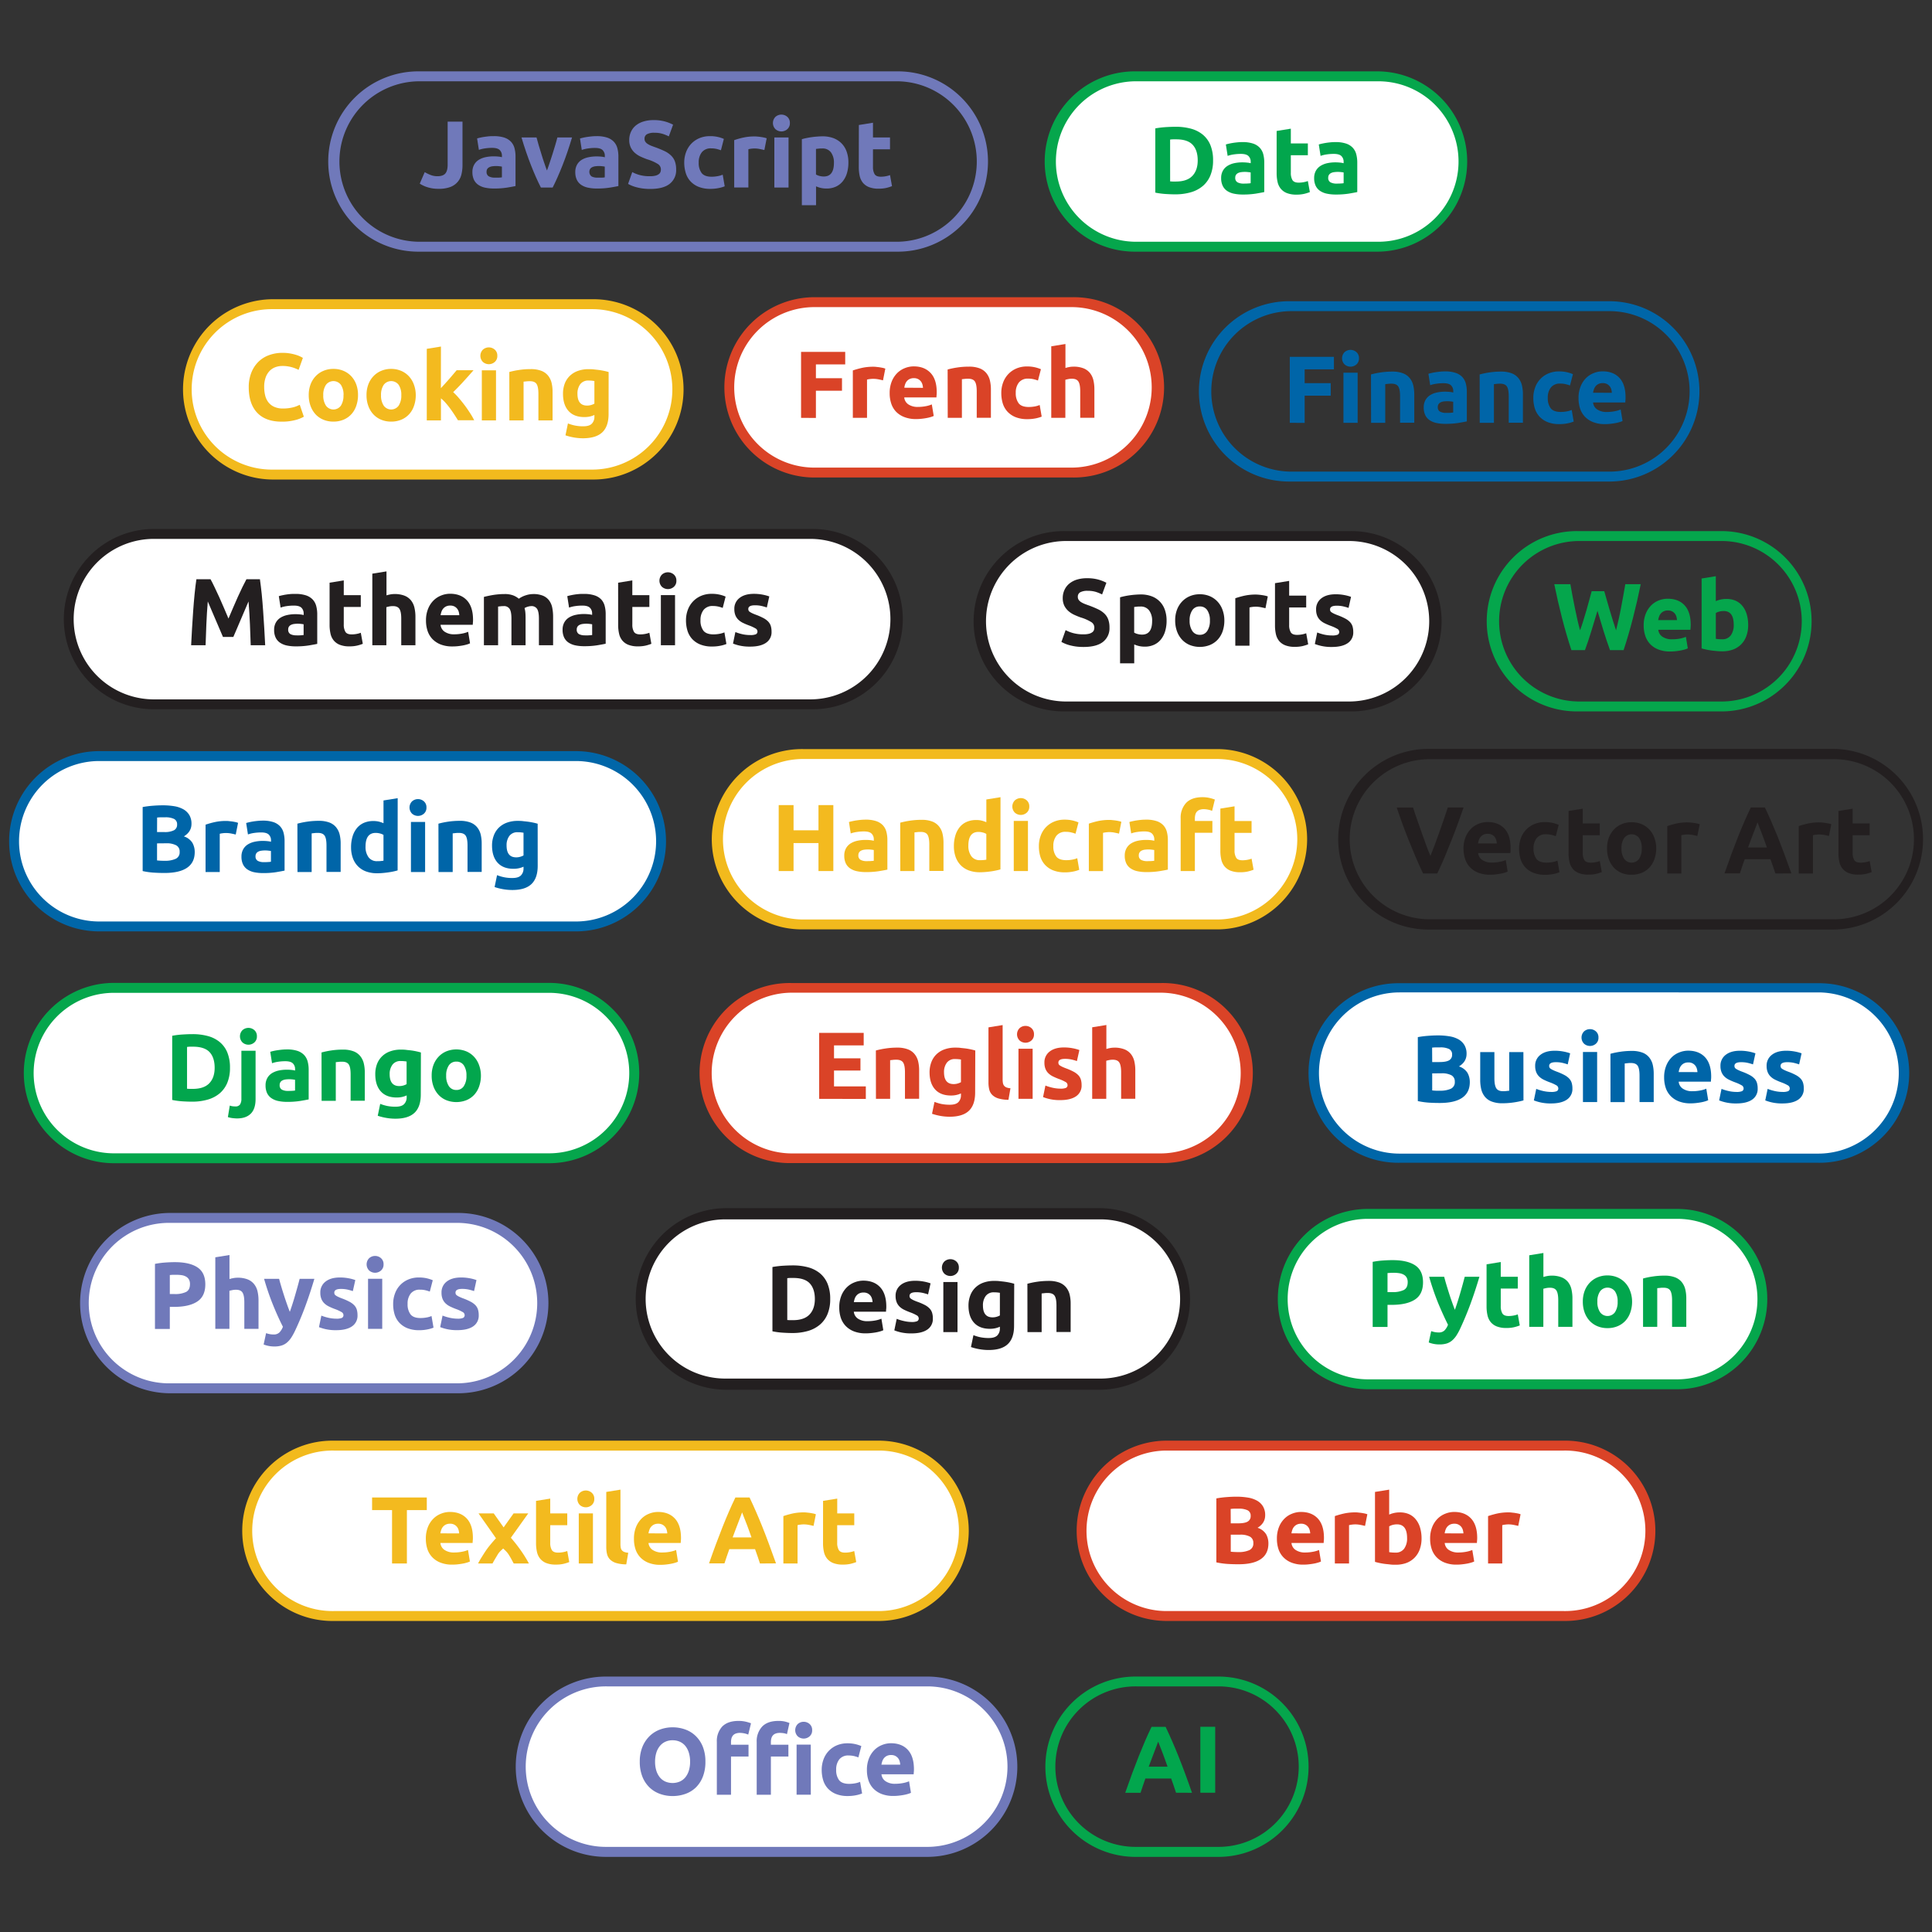 <svg id="Layer_1" data-name="Layer 1" xmlns="http://www.w3.org/2000/svg" viewBox="0 0 1080 1080"><rect x="0" y="0" width="1080" height="1080" fill="#333333" stroke="none"/><defs><style>.cls-1{fill:#fff;}.cls-2{fill:#05a64c;}.cls-3{fill:#02a64d;}.cls-4{fill:#0066a8;}.cls-5{fill:#0065a8;}.cls-6{fill:#f2ba1d;}.cls-7{fill:#f3ba1f;}.cls-8{fill:#7079ba;}.cls-9{fill:#da4327;}.cls-10{fill:#231f20;}</style></defs><title>topics</title><rect class="cls-1" x="716.34" y="678.57" width="269.51" height="95.25" rx="42.97"/><path class="cls-2" d="M938.23,776.59H764a50.4,50.4,0,0,1,0-100.79H938.23a50.4,50.4,0,0,1,0,100.79ZM764,681.34a44.86,44.86,0,0,0,0,89.71H938.23a44.86,44.86,0,0,0,0-89.71Z"/><path class="cls-3" d="M778.4,704.42q8.25,0,12.66,2.9t4.42,9.49q0,6.66-4.47,9.61t-12.77,3h-2.61v12.34h-8.29V705.38a45.31,45.31,0,0,1,5.74-.75C775.1,704.49,776.88,704.42,778.4,704.42Zm.53,7.07c-.6,0-1.19,0-1.78.06l-1.52.1v10.64h2.61a14.13,14.13,0,0,0,6.49-1.17c1.46-.78,2.18-2.23,2.18-4.36a5.12,5.12,0,0,0-.56-2.55,4.13,4.13,0,0,0-1.59-1.62,7.18,7.18,0,0,0-2.53-.86A20.78,20.78,0,0,0,778.93,711.49Z"/><path class="cls-3" d="M827,713.73q-2.4,8.09-5,15.16t-5.71,13.73a31.69,31.69,0,0,1-2.23,4.07,13,13,0,0,1-2.45,2.76,8.74,8.74,0,0,1-3,1.6,13.93,13.93,0,0,1-3.92.5,16.11,16.11,0,0,1-3.44-.34,15.61,15.61,0,0,1-2.58-.77l1.38-6.33a14.63,14.63,0,0,0,2.18.58,12,12,0,0,0,2,.16,4.43,4.43,0,0,0,3.27-1.14,9.27,9.27,0,0,0,1.94-3.17C807.66,737,805.85,733,804,728.6a147.3,147.3,0,0,1-5.1-14.87h8.4c.36,1.38.78,2.88,1.26,4.49s1,3.25,1.52,4.9,1.08,3.25,1.63,4.81,1.08,3,1.58,4.26q.69-1.92,1.44-4.26t1.47-4.81q.72-2.48,1.39-4.9c.44-1.61.84-3.11,1.2-4.49Z"/><path class="cls-3" d="M831,706.76l7.93-1.28v8.25h9.52v6.6h-9.52v9.84a7.81,7.81,0,0,0,.88,4c.58,1,1.76,1.49,3.53,1.49a15.24,15.24,0,0,0,2.64-.24,13.06,13.06,0,0,0,2.47-.67l1.12,6.17a22.18,22.18,0,0,1-3.19,1,18.26,18.26,0,0,1-4.31.43,14.11,14.11,0,0,1-5.38-.88,8.39,8.39,0,0,1-3.4-2.44,9.08,9.08,0,0,1-1.78-3.81,22.28,22.28,0,0,1-.51-5Z"/><path class="cls-3" d="M854.85,741.71v-40l7.92-1.28v13.41a16.49,16.49,0,0,1,2.05-.51,12.8,12.8,0,0,1,2.42-.24,15,15,0,0,1,5.67.93,8.92,8.92,0,0,1,3.62,2.63,10.27,10.27,0,0,1,1.91,4.05,22.62,22.62,0,0,1,.56,5.21v15.8h-7.93V726.87q0-3.82-1-5.43c-.66-1.06-1.87-1.59-3.65-1.59a10.44,10.44,0,0,0-2,.18c-.62.13-1.18.26-1.68.4v21.28Z"/><path class="cls-3" d="M912.35,727.67a18.08,18.08,0,0,1-1,6,13.14,13.14,0,0,1-2.77,4.69,12.51,12.51,0,0,1-4.34,3,14.42,14.42,0,0,1-5.66,1.07,14.28,14.28,0,0,1-5.61-1.07,12.51,12.51,0,0,1-4.34-3,13.85,13.85,0,0,1-2.82-4.69,17.34,17.34,0,0,1-1-6,16.7,16.7,0,0,1,1-6,13.59,13.59,0,0,1,2.87-4.63,12.87,12.87,0,0,1,4.36-3,14.06,14.06,0,0,1,5.51-1.07,14.2,14.2,0,0,1,5.56,1.07,12.56,12.56,0,0,1,4.33,3,13.33,13.33,0,0,1,2.82,4.63A16.92,16.92,0,0,1,912.35,727.67Zm-8.08,0a10,10,0,0,0-1.46-5.77,5.22,5.22,0,0,0-8.38,0,9.76,9.76,0,0,0-1.49,5.77,10,10,0,0,0,1.49,5.82,5.14,5.14,0,0,0,8.38,0A10.25,10.25,0,0,0,904.27,727.67Z"/><path class="cls-3" d="M918.47,714.69a43,43,0,0,1,5.22-1.09,42.36,42.36,0,0,1,6.7-.51,16.36,16.36,0,0,1,5.93.93,8.92,8.92,0,0,1,3.75,2.63,10.36,10.36,0,0,1,2,4.05,21.53,21.53,0,0,1,.58,5.21v15.8H934.7V726.87q0-3.82-1-5.43t-3.78-1.59c-.57,0-1.17,0-1.81.08s-1.21.11-1.7.18v21.6h-7.93Z"/><path class="cls-4" d="M900.31,269.18h-179a50.4,50.4,0,1,1,0-100.79h179a50.4,50.4,0,0,1,0,100.79Zm-179-95.25a44.86,44.86,0,0,0,0,89.71h179a44.86,44.86,0,0,0,0-89.71Z"/><path class="cls-5" d="M721,236.35V199.48h24.68v7H729.31v7.71h14.57v7H729.31v15.22Z"/><path class="cls-5" d="M759.68,200.28a4.36,4.36,0,0,1-1.41,3.43,5,5,0,0,1-6.65,0,4.9,4.9,0,0,1,0-6.86,5,5,0,0,1,6.65,0A4.33,4.33,0,0,1,759.68,200.28Zm-.74,36.07H751v-28h7.93Z"/><path class="cls-5" d="M766.39,209.32a44.34,44.34,0,0,1,5.21-1.09,42.45,42.45,0,0,1,6.7-.51,16.27,16.27,0,0,1,5.93.94,8.92,8.92,0,0,1,3.76,2.63,10.23,10.23,0,0,1,2,4,21.53,21.53,0,0,1,.59,5.22v15.8h-7.93V221.5q0-3.83-1-5.42c-.67-1.07-1.93-1.6-3.78-1.6-.56,0-1.17,0-1.81.08s-1.2.12-1.7.19v21.6h-7.92Z"/><path class="cls-5" d="M807.77,207.62a18.18,18.18,0,0,1,5.86.8,9.09,9.09,0,0,1,3.75,2.28,8.44,8.44,0,0,1,2,3.62,17.88,17.88,0,0,1,.59,4.74v16.49c-1.14.25-2.72.54-4.74.88a46.36,46.36,0,0,1-7.34.5,23.19,23.19,0,0,1-4.92-.48,10.61,10.61,0,0,1-3.8-1.57,7.1,7.1,0,0,1-2.45-2.84,9.8,9.8,0,0,1-.85-4.31,8.22,8.22,0,0,1,1-4.15,7.65,7.65,0,0,1,2.64-2.72,11.81,11.81,0,0,1,3.77-1.46,21.31,21.31,0,0,1,4.42-.45,24.81,24.81,0,0,1,2.74.13,12.51,12.51,0,0,1,1.94.35v-.75a4.4,4.4,0,0,0-1.22-3.24c-.82-.82-2.24-1.22-4.26-1.22a26.4,26.4,0,0,0-4,.29,17,17,0,0,0-3.4.82l-1-6.38c.46-.14,1-.29,1.73-.45s1.45-.3,2.26-.43,1.68-.23,2.58-.32S806.85,207.62,807.77,207.62Zm.64,23.19c.78,0,1.53,0,2.24-.05a14.51,14.51,0,0,0,1.7-.16v-6q-.48-.1-1.44-.21a16.1,16.1,0,0,0-1.75-.11,15.37,15.37,0,0,0-2.1.13,5.41,5.41,0,0,0-1.73.51,2.89,2.89,0,0,0-1.17,1,2.76,2.76,0,0,0-.43,1.59,2.71,2.71,0,0,0,1.25,2.58A6.89,6.89,0,0,0,808.41,230.81Z"/><path class="cls-5" d="M827.14,209.32a44.79,44.79,0,0,1,5.21-1.09,42.48,42.48,0,0,1,6.71-.51,16.35,16.35,0,0,1,5.93.94,9,9,0,0,1,3.75,2.63,10.25,10.25,0,0,1,2,4,21.55,21.55,0,0,1,.58,5.22v15.8h-7.93V221.5c0-2.55-.33-4.36-1-5.42s-1.93-1.6-3.77-1.6c-.57,0-1.17,0-1.81.08s-1.21.12-1.7.19v21.6h-7.93Z"/><path class="cls-5" d="M857.14,222.35a16.36,16.36,0,0,1,1-5.71,13.31,13.31,0,0,1,7.36-7.85,15,15,0,0,1,6.07-1.17,19.4,19.4,0,0,1,4.1.4,19.16,19.16,0,0,1,3.61,1.14l-1.65,6.33a20.13,20.13,0,0,0-2.44-.74,12.43,12.43,0,0,0-3-.32,6.29,6.29,0,0,0-5.24,2.18,8.93,8.93,0,0,0-1.73,5.74,9.35,9.35,0,0,0,1.62,5.86q1.62,2.07,5.67,2.07a20.21,20.21,0,0,0,3.08-.26,13.2,13.2,0,0,0,3-.86l1.12,6.49a18.16,18.16,0,0,1-3.46,1,22.25,22.25,0,0,1-4.57.43,17.32,17.32,0,0,1-6.6-1.14,12.5,12.5,0,0,1-4.55-3.12,12.21,12.21,0,0,1-2.6-4.65A19.75,19.75,0,0,1,857.14,222.35Z"/><path class="cls-5" d="M882.41,222.57a17,17,0,0,1,1.15-6.52,14.07,14.07,0,0,1,3-4.66,12.39,12.39,0,0,1,4.28-2.81,13.44,13.44,0,0,1,5-1q6,0,9.42,3.64T908.69,222c0,.46,0,1-.05,1.52s-.07,1-.11,1.46h-18a5.25,5.25,0,0,0,2.29,3.88,9.19,9.19,0,0,0,5.43,1.44,22.57,22.57,0,0,0,4.28-.4,15.9,15.9,0,0,0,3.43-1l1.06,6.43a9.76,9.76,0,0,1-1.7.64,20.75,20.75,0,0,1-2.37.56c-.86.16-1.8.29-2.79.4a27,27,0,0,1-3,.16,17.51,17.51,0,0,1-6.57-1.12,12.75,12.75,0,0,1-4.63-3.06,12.15,12.15,0,0,1-2.71-4.6A18.36,18.36,0,0,1,882.41,222.57Zm18.62-3a8.05,8.05,0,0,0-.34-2,5,5,0,0,0-.91-1.71,4.93,4.93,0,0,0-1.54-1.22,5,5,0,0,0-2.32-.48,5.33,5.33,0,0,0-2.28.45,4.85,4.85,0,0,0-1.6,1.2,5.44,5.44,0,0,0-1,1.73,11.87,11.87,0,0,0-.51,2Z"/><rect class="cls-1" x="104.31" y="170.04" width="274.3" height="95.25" rx="42.97"/><path class="cls-6" d="M331,268.06h-179a50.4,50.4,0,0,1,0-100.79H331a50.4,50.4,0,1,1,0,100.79Zm-179-95.25a44.85,44.85,0,0,0,0,89.7H331a44.85,44.85,0,0,0,0-89.7Z"/><path class="cls-7" d="M157.46,235.71q-9,0-13.7-5t-4.71-14.21a21.75,21.75,0,0,1,1.44-8.16,17.57,17.57,0,0,1,3.94-6.07,16.34,16.34,0,0,1,6-3.75,21.47,21.47,0,0,1,7.5-1.28,24,24,0,0,1,4.25.35,27.23,27.23,0,0,1,3.35.8,16.35,16.35,0,0,1,2.4.93c.64.32,1.1.57,1.38.74l-2.39,6.71a20,20,0,0,0-4-1.55,19,19,0,0,0-5.13-.64,11.45,11.45,0,0,0-3.75.64,8.58,8.58,0,0,0-3.25,2.05,10.26,10.26,0,0,0-2.26,3.65,15.38,15.38,0,0,0-.85,5.42,19.48,19.48,0,0,0,.56,4.76,10.13,10.13,0,0,0,1.81,3.81,8.65,8.65,0,0,0,3.27,2.52,11.67,11.67,0,0,0,4.9.93,22.6,22.6,0,0,0,3.24-.21,25.32,25.32,0,0,0,2.56-.5,13.53,13.53,0,0,0,2-.67l1.55-.69,2.28,6.65a19.2,19.2,0,0,1-4.94,1.91A28.76,28.76,0,0,1,157.46,235.71Z"/><path class="cls-7" d="M200.13,220.92a18.07,18.07,0,0,1-1,6,13.14,13.14,0,0,1-2.77,4.69,12.47,12.47,0,0,1-4.33,3,14.51,14.51,0,0,1-5.67,1.07,14.28,14.28,0,0,1-5.61-1.07,12.51,12.51,0,0,1-4.34-3,14,14,0,0,1-2.82-4.69,17.34,17.34,0,0,1-1-6,16.7,16.7,0,0,1,1-6,13.59,13.59,0,0,1,2.87-4.63,12.91,12.91,0,0,1,4.37-3,14,14,0,0,1,5.5-1.07A14.17,14.17,0,0,1,192,207.3a12.69,12.69,0,0,1,4.34,3,13.64,13.64,0,0,1,2.82,4.63A17.14,17.14,0,0,1,200.13,220.92Zm-8.09,0a10,10,0,0,0-1.46-5.78,5.23,5.23,0,0,0-8.38,0,9.89,9.89,0,0,0-1.49,5.78,10.09,10.09,0,0,0,1.49,5.82,5.14,5.14,0,0,0,8.38,0A10.25,10.25,0,0,0,192,220.92Z"/><path class="cls-7" d="M232.42,220.92a18.07,18.07,0,0,1-1,6,13.14,13.14,0,0,1-2.77,4.69,12.47,12.47,0,0,1-4.33,3,14.47,14.47,0,0,1-5.67,1.07,14.31,14.31,0,0,1-5.61-1.07,12.47,12.47,0,0,1-4.33-3,13.7,13.7,0,0,1-2.82-4.69,17.11,17.11,0,0,1-1-6,16.7,16.7,0,0,1,1-6,13.59,13.59,0,0,1,2.87-4.63,12.91,12.91,0,0,1,4.37-3,14,14,0,0,1,5.5-1.07,14.17,14.17,0,0,1,5.56,1.07,12.6,12.6,0,0,1,4.34,3,13.64,13.64,0,0,1,2.82,4.63A17.14,17.14,0,0,1,232.42,220.92Zm-8.09,0a10,10,0,0,0-1.46-5.78,5.23,5.23,0,0,0-8.38,0,9.89,9.89,0,0,0-1.49,5.78,10.09,10.09,0,0,0,1.49,5.82,5.14,5.14,0,0,0,8.38,0A10.25,10.25,0,0,0,224.33,220.92Z"/><path class="cls-7" d="M246.46,217c.78-.85,1.59-1.73,2.42-2.65s1.64-1.82,2.42-2.72,1.51-1.75,2.2-2.57,1.29-1.51,1.78-2.11h9.43q-2.82,3.24-5.51,6.18c-1.79,2-3.75,4-5.87,6.08a36.76,36.76,0,0,1,3.29,3.44q1.71,2,3.3,4.13c1.07,1.42,2,2.84,2.93,4.26s1.63,2.72,2.23,3.89H256c-.57-.92-1.21-1.94-1.94-3.06s-1.5-2.24-2.31-3.36-1.67-2.2-2.58-3.23a21,21,0,0,0-2.68-2.61V235h-7.92V195l7.92-1.28Z"/><path class="cls-7" d="M278,198.89a4.33,4.33,0,0,1-1.41,3.43,5,5,0,0,1-6.65,0,4.88,4.88,0,0,1,0-6.86,5,5,0,0,1,6.65,0A4.35,4.35,0,0,1,278,198.89ZM277.27,235h-7.93V207h7.93Z"/><path class="cls-7" d="M284.71,207.94a43,43,0,0,1,5.22-1.09,42.36,42.36,0,0,1,6.7-.51,16.36,16.36,0,0,1,5.93.93,8.92,8.92,0,0,1,3.75,2.63,10.36,10.36,0,0,1,2,4,21.53,21.53,0,0,1,.58,5.21V235h-7.92V220.12q0-3.83-1-5.43t-3.78-1.59c-.57,0-1.17,0-1.81.08s-1.2.11-1.7.18V235h-7.93Z"/><path class="cls-7" d="M340.2,231.45q0,6.87-3.49,10.19T325.94,245a29.49,29.49,0,0,1-5.11-.45,31.11,31.11,0,0,1-4.73-1.2l1.38-6.65a22.08,22.08,0,0,0,8.57,1.6q3.4,0,4.81-1.49a5.34,5.34,0,0,0,1.41-3.83v-1a13.11,13.11,0,0,1-2.63.88,14.4,14.4,0,0,1-2.95.29q-5.81,0-8.89-3.43t-3.08-9.6a16,16,0,0,1,.95-5.62,11.86,11.86,0,0,1,2.8-4.33,12.45,12.45,0,0,1,4.49-2.8,17.38,17.38,0,0,1,6-1c1,0,1.94,0,3,.13s2,.21,3,.35,1.94.31,2.85.5,1.71.4,2.42.62Zm-17.4-11.38q0,6.65,5.38,6.65a8,8,0,0,0,2.28-.32,8.81,8.81,0,0,0,1.81-.75V213c-.39-.07-.85-.13-1.38-.19s-1.15-.08-1.86-.08a5.48,5.48,0,0,0-4.69,2.08A8.64,8.64,0,0,0,322.8,220.07Z"/><rect class="cls-1" x="291.78" y="939.93" width="274.88" height="95.25" rx="42.97"/><path class="cls-8" d="M519,1038H339.41a50.4,50.4,0,1,1,0-100.79H519A50.4,50.4,0,0,1,519,1038ZM339.41,942.7a44.86,44.86,0,1,0,0,89.71H519a44.86,44.86,0,0,0,0-89.71Z"/><path class="cls-8" d="M394.33,984.79a22.72,22.72,0,0,1-1.41,8.33,17.12,17.12,0,0,1-3.85,6,15.91,15.91,0,0,1-5.83,3.64A21,21,0,0,1,376,1004a20.51,20.51,0,0,1-7.13-1.23,16.32,16.32,0,0,1-5.85-3.64,17,17,0,0,1-3.94-6,22.29,22.29,0,0,1-1.44-8.33,21.6,21.6,0,0,1,1.49-8.32,17.85,17.85,0,0,1,4-6,16.55,16.55,0,0,1,5.85-3.67,20,20,0,0,1,7-1.23,20.55,20.55,0,0,1,7.13,1.23,16.21,16.21,0,0,1,5.85,3.67,17.25,17.25,0,0,1,3.94,6A22.41,22.41,0,0,1,394.33,984.79Zm-28.14,0a16.94,16.94,0,0,0,.66,4.9,11.45,11.45,0,0,0,1.92,3.75,8.51,8.51,0,0,0,3.06,2.42,10.48,10.48,0,0,0,8.27,0,8.53,8.53,0,0,0,3.09-2.42,11.25,11.25,0,0,0,1.91-3.75,16.59,16.59,0,0,0,.67-4.9,16.78,16.78,0,0,0-.67-4.92,11.21,11.21,0,0,0-1.91-3.78,8.53,8.53,0,0,0-3.09-2.42,9.79,9.79,0,0,0-4.12-.85,9.31,9.31,0,0,0-4.15.88,8.59,8.59,0,0,0-3.06,2.45,11.26,11.26,0,0,0-1.92,3.77A17,17,0,0,0,366.19,984.79Z"/><path class="cls-8" d="M412.85,962a17.43,17.43,0,0,1,4.09.45,19.94,19.94,0,0,1,2.87.88l-1.54,6.33a10.39,10.39,0,0,0-2.31-.72,12.44,12.44,0,0,0-2.32-.24,6.42,6.42,0,0,0-2.42.4,3.8,3.8,0,0,0-1.54,1.09,4.24,4.24,0,0,0-.8,1.65,8.54,8.54,0,0,0-.24,2.08v1.38h9.79v6.6h-9.79v21.38h-7.92V973.78a11.93,11.93,0,0,1,3-8.62Q406.83,962,412.85,962Zm22.29,0a15.21,15.21,0,0,1,3.69.37,18.66,18.66,0,0,1,2.48.8l-1.39,6.22a8,8,0,0,0-1.88-.53,13.54,13.54,0,0,0-2.11-.16,6.42,6.42,0,0,0-2.42.4,3.8,3.8,0,0,0-1.54,1.09,4.24,4.24,0,0,0-.8,1.65,8.54,8.54,0,0,0-.24,2.08v1.38h9.79v6.6h-9.79v21.38H423V973.78a11.94,11.94,0,0,1,3.06-8.62Q429.12,962,435.14,962ZM454,967.18a4.33,4.33,0,0,1-1.41,3.43,5,5,0,0,1-6.65,0,4.88,4.88,0,0,1,0-6.86,5,5,0,0,1,6.65,0A4.35,4.35,0,0,1,454,967.18Zm-.75,36.07H445.3v-28h7.92Z"/><path class="cls-8" d="M459.34,989.26a16.64,16.64,0,0,1,1-5.72,13.76,13.76,0,0,1,2.85-4.68,13.6,13.6,0,0,1,4.52-3.17,15,15,0,0,1,6.07-1.17,18.85,18.85,0,0,1,7.71,1.55l-1.65,6.33a20.1,20.1,0,0,0-2.44-.75,13,13,0,0,0-3-.32,6.29,6.29,0,0,0-5.24,2.18,9,9,0,0,0-1.73,5.75,9.3,9.3,0,0,0,1.62,5.85c1.08,1.38,3,2.08,5.67,2.08a19.17,19.17,0,0,0,3.08-.27,13.2,13.2,0,0,0,3-.85l1.12,6.49a18.16,18.16,0,0,1-3.46,1,23,23,0,0,1-4.57.43,17.24,17.24,0,0,1-6.6-1.15,12.48,12.48,0,0,1-4.55-3.11,12.08,12.08,0,0,1-2.6-4.65A19.84,19.84,0,0,1,459.34,989.26Z"/><path class="cls-8" d="M484.61,989.47a17.13,17.13,0,0,1,1.14-6.51,14,14,0,0,1,3-4.66,12.56,12.56,0,0,1,4.28-2.82,13.4,13.4,0,0,1,5-1q6,0,9.41,3.65t3.46,10.72c0,.46,0,1-.05,1.51s-.07,1-.11,1.47h-18a5.27,5.27,0,0,0,2.29,3.88,9.16,9.16,0,0,0,5.42,1.44,23.45,23.45,0,0,0,4.29-.4,16.45,16.45,0,0,0,3.43-1l1.06,6.44a10.65,10.65,0,0,1-1.7.64,23.1,23.1,0,0,1-2.37.56c-.87.16-1.8.29-2.79.4a29.75,29.75,0,0,1-3,.16,17.72,17.72,0,0,1-6.57-1.12,13,13,0,0,1-4.63-3.06,12.1,12.1,0,0,1-2.71-4.6A18.09,18.09,0,0,1,484.61,989.47Zm18.62-3a8.23,8.23,0,0,0-.35-2,4.73,4.73,0,0,0-2.44-2.92,5,5,0,0,0-2.32-.48,5.3,5.3,0,0,0-2.28.45,4.71,4.71,0,0,0-1.6,1.2,5.16,5.16,0,0,0-1,1.73,10.77,10.77,0,0,0-.51,2Z"/><rect class="cls-1" x="394.47" y="552.22" width="302.45" height="95.25" rx="42.97"/><path class="cls-9" d="M649.3,650.17H442.1a50.33,50.33,0,1,1,0-100.65H649.3a50.33,50.33,0,1,1,0,100.65ZM442.1,554.92a44.93,44.93,0,0,0,0,89.85H649.3a44.93,44.93,0,0,0,0-89.85Z"/><path class="cls-9" d="M457.92,614.26V577.39h24.89v7H466.22v7.23H481v6.81H466.22v8.89H484v7Z"/><path class="cls-9" d="M489.62,587.23a45,45,0,0,1,5.22-1.09,42.36,42.36,0,0,1,6.7-.51,16.35,16.35,0,0,1,5.93.94,8.83,8.83,0,0,1,3.75,2.63,10.25,10.25,0,0,1,2,4,21.55,21.55,0,0,1,.58,5.22v15.8h-7.92V599.41q0-3.82-1-5.42c-.68-1.07-1.94-1.6-3.78-1.6-.57,0-1.17,0-1.81.08s-1.2.12-1.7.19v21.6h-7.93Z"/><path class="cls-9" d="M545.11,610.74q0,6.87-3.49,10.19t-10.77,3.33a29.49,29.49,0,0,1-5.11-.45,33.65,33.65,0,0,1-4.73-1.2l1.38-6.65a24.61,24.61,0,0,0,3.91,1.17,23.37,23.37,0,0,0,4.66.42c2.27,0,3.87-.49,4.81-1.49a5.34,5.34,0,0,0,1.41-3.83v-1a12.51,12.51,0,0,1-2.63.88,13.73,13.73,0,0,1-2.95.29q-5.8,0-8.89-3.43c-2.06-2.28-3.08-5.49-3.08-9.6a15.87,15.87,0,0,1,1-5.61,11.9,11.9,0,0,1,2.8-4.34,12.57,12.57,0,0,1,4.49-2.79,17.14,17.14,0,0,1,6-1c1,0,2,0,3,.14s2,.2,3,.34,1.94.31,2.85.51,1.71.4,2.42.61Zm-17.4-11.38q0,6.64,5.38,6.65a8,8,0,0,0,2.28-.32,8.83,8.83,0,0,0,1.81-.74V592.28q-.58-.1-1.38-.18c-.53-.05-1.15-.08-1.86-.08a5.44,5.44,0,0,0-4.68,2.07A8.6,8.6,0,0,0,527.71,599.36Z"/><path class="cls-9" d="M563.73,614.79a19.91,19.91,0,0,1-5.61-.75,8.31,8.31,0,0,1-3.41-1.94,6.42,6.42,0,0,1-1.7-3,16.48,16.48,0,0,1-.45-4v-30.8l7.92-1.28v30.49a11,11,0,0,0,.16,1.91,3.37,3.37,0,0,0,.61,1.44,3.27,3.27,0,0,0,1.31,1,7.33,7.33,0,0,0,2.29.47Z"/><path class="cls-9" d="M578,578.19a4.36,4.36,0,0,1-1.41,3.43,5,5,0,0,1-6.65,0,4.89,4.89,0,0,1,0-6.87,5,5,0,0,1,6.65,0A4.37,4.37,0,0,1,578,578.19Zm-.75,36.07h-7.92v-28h7.92Z"/><path class="cls-9" d="M592.77,608.56a8,8,0,0,0,3.09-.42,1.65,1.65,0,0,0,.9-1.65,2,2,0,0,0-1.17-1.68,22.07,22.07,0,0,0-3.56-1.62,35.41,35.41,0,0,1-3.38-1.44,9.83,9.83,0,0,1-2.58-1.78,7.15,7.15,0,0,1-1.65-2.47,9.18,9.18,0,0,1-.58-3.46,7.47,7.47,0,0,1,2.92-6.22q2.93-2.3,8-2.29a25.88,25.88,0,0,1,4.9.45,23.05,23.05,0,0,1,3.72,1L602,593.14a28.64,28.64,0,0,0-3-.86,16.78,16.78,0,0,0-3.64-.37c-2.48,0-3.72.69-3.72,2.08a2.08,2.08,0,0,0,.16.85,1.8,1.8,0,0,0,.63.72,8.59,8.59,0,0,0,1.31.74c.55.27,1.25.57,2.1.89a32.84,32.84,0,0,1,4.31,1.9,10.21,10.21,0,0,1,2.68,2,6.29,6.29,0,0,1,1.39,2.42,10.88,10.88,0,0,1,.4,3.07,7.1,7.1,0,0,1-3.12,6.27c-2.07,1.41-5,2.12-8.8,2.12a25,25,0,0,1-9.63-1.7l1.33-6.44a26.09,26.09,0,0,0,4.15,1.25A20.28,20.28,0,0,0,592.77,608.56Z"/><path class="cls-9" d="M610.54,614.26v-40l7.93-1.28v13.41a15.63,15.63,0,0,1,2-.51,12.8,12.8,0,0,1,2.42-.24,14.94,14.94,0,0,1,5.66.94,8.77,8.77,0,0,1,3.62,2.63,10.16,10.16,0,0,1,1.91,4,22.11,22.11,0,0,1,.56,5.22v15.8h-7.92V599.41q0-3.82-1-5.42c-.65-1.07-1.87-1.6-3.64-1.6a9.77,9.77,0,0,0-2,.19,16.5,16.5,0,0,0-1.67.4v21.28Z"/><rect class="cls-1" x="603.93" y="808.11" width="317.95" height="95.25" rx="42.97"/><path class="cls-9" d="M874.25,906.13H651.55a50.4,50.4,0,0,1,0-100.79h222.7a50.4,50.4,0,1,1,0,100.79Zm-222.7-95.25a44.86,44.86,0,0,0,0,89.71h222.7a44.86,44.86,0,1,0,0-89.71Z"/><path class="cls-9" d="M692.2,874.43c-2,0-4-.06-6-.18a43.64,43.64,0,0,1-6.25-.88V837.62a52.81,52.81,0,0,1,5.58-.72q3-.24,5.64-.24a38.16,38.16,0,0,1,6.47.51,15.28,15.28,0,0,1,5.08,1.73,9,9,0,0,1,3.32,3.22,9.39,9.39,0,0,1,1.2,4.92q0,4.41-4.26,7a8.7,8.7,0,0,1,4.79,3.61,10.45,10.45,0,0,1,1.28,5.16q0,5.81-4.23,8.73T692.2,874.43ZM688,851.56h4q3.83,0,5.48-1a3.4,3.4,0,0,0,1.65-3.16,3.26,3.26,0,0,0-1.71-3.14,11,11,0,0,0-5-.9l-2.28,0c-.82,0-1.55.07-2.19.14Zm0,6.33v9.52c.61.07,1.26.13,2,.16s1.49.06,2.34.06a14.39,14.39,0,0,0,6-1.07,4,4,0,0,0,2.28-3.94,3.86,3.86,0,0,0-1.91-3.64,11.21,11.21,0,0,0-5.48-1.09Z"/><path class="cls-9" d="M713.8,860.18a17.18,17.18,0,0,1,1.14-6.52,13.79,13.79,0,0,1,3-4.65,12.18,12.18,0,0,1,4.28-2.82,13.35,13.35,0,0,1,5-1q6,0,9.42,3.64t3.46,10.72c0,.46,0,1-.06,1.52s-.07,1-.1,1.46h-18a5.24,5.24,0,0,0,2.28,3.88,9.19,9.19,0,0,0,5.43,1.44,22.57,22.57,0,0,0,4.28-.4,15.74,15.74,0,0,0,3.43-1l1.07,6.44a11.32,11.32,0,0,1-1.71.63,20.55,20.55,0,0,1-2.36.56c-.87.16-1.8.29-2.8.4a26.87,26.87,0,0,1-3,.16,17.51,17.51,0,0,1-6.57-1.12,12.58,12.58,0,0,1-4.63-3.06,12,12,0,0,1-2.72-4.6A18.36,18.36,0,0,1,713.8,860.18Zm18.62-3a8.66,8.66,0,0,0-.35-2,5.18,5.18,0,0,0-.9-1.71,4.73,4.73,0,0,0-3.86-1.7,5.35,5.35,0,0,0-2.29.45,4.84,4.84,0,0,0-1.59,1.2,5.28,5.28,0,0,0-1,1.73,10.84,10.84,0,0,0-.5,2Z"/><path class="cls-9" d="M763.06,853c-.71-.18-1.54-.37-2.5-.56a15.14,15.14,0,0,0-3.09-.3,14.26,14.26,0,0,0-1.78.14,10.45,10.45,0,0,0-1.57.29V874h-7.93v-26.5a51.42,51.42,0,0,1,5-1.41,29.19,29.19,0,0,1,6.47-.66c.42,0,.93,0,1.54.08s1.2.12,1.81.21,1.2.2,1.81.32a9.93,9.93,0,0,1,1.54.45Z"/><path class="cls-9" d="M794.66,860a17.59,17.59,0,0,1-1,6.06,12.75,12.75,0,0,1-2.84,4.63,12.57,12.57,0,0,1-4.58,3,17.16,17.16,0,0,1-6.17,1c-1,0-2,0-3-.14s-2.08-.2-3.09-.34-2-.31-2.9-.51-1.74-.4-2.45-.61V834l7.93-1.28v13.94a14.7,14.7,0,0,1,2.77-.9,13.73,13.73,0,0,1,3.08-.32,12.52,12.52,0,0,1,5.27,1,10.31,10.31,0,0,1,3.83,3,13.14,13.14,0,0,1,2.34,4.6A21.08,21.08,0,0,1,794.66,860Zm-8.09-.22q0-7.65-5.64-7.66a9.52,9.52,0,0,0-2.42.32,6.91,6.91,0,0,0-1.94.8v14.42c.39.07.89.13,1.49.18s1.26.08,2,.08a5.69,5.69,0,0,0,4.89-2.23A9.72,9.72,0,0,0,786.57,859.75Z"/><path class="cls-9" d="M799.45,860.18a17.18,17.18,0,0,1,1.14-6.52,13.93,13.93,0,0,1,3-4.65,12.31,12.31,0,0,1,4.29-2.82,13.35,13.35,0,0,1,5-1q6,0,9.42,3.64t3.46,10.72c0,.46,0,1-.06,1.52s-.07,1-.1,1.46h-18a5.21,5.21,0,0,0,2.28,3.88,9.19,9.19,0,0,0,5.43,1.44,22.57,22.57,0,0,0,4.28-.4,15.74,15.74,0,0,0,3.43-1l1.07,6.44a11.32,11.32,0,0,1-1.71.63,20.55,20.55,0,0,1-2.36.56c-.87.16-1.8.29-2.8.4a26.87,26.87,0,0,1-3,.16,17.51,17.51,0,0,1-6.57-1.12,12.58,12.58,0,0,1-4.63-3.06,12,12,0,0,1-2.72-4.6A18.36,18.36,0,0,1,799.45,860.18Zm18.62-3a8.66,8.66,0,0,0-.35-2,5.18,5.18,0,0,0-.9-1.71,4.73,4.73,0,0,0-3.86-1.7,5.35,5.35,0,0,0-2.29.45,5,5,0,0,0-1.6,1.2,5.44,5.44,0,0,0-1,1.73,10.84,10.84,0,0,0-.5,2Z"/><path class="cls-9" d="M848.71,853c-.71-.18-1.54-.37-2.5-.56a15.14,15.14,0,0,0-3.09-.3,14.26,14.26,0,0,0-1.78.14,10.2,10.2,0,0,0-1.57.29V874h-7.93v-26.5a51.42,51.42,0,0,1,5-1.41,29.19,29.19,0,0,1,6.47-.66c.42,0,.93,0,1.54.08s1.2.12,1.81.21,1.2.2,1.81.32a9.93,9.93,0,0,1,1.54.45Z"/><path class="cls-2" d="M681.81,1038H635.48a50.4,50.4,0,1,1,0-100.79h46.33a50.4,50.4,0,0,1,0,100.79ZM635.48,942.7a44.86,44.86,0,1,0,0,89.71h46.33a44.86,44.86,0,0,0,0-89.71Z"/><path class="cls-3" d="M657.41,1002.14c-.41-1.28-.85-2.59-1.32-3.94l-1.41-4h-14.4c-.46,1.35-.93,2.7-1.4,4.05s-.9,2.66-1.3,3.93H629q2.09-6,3.95-11t3.65-9.52q1.79-4.47,3.52-8.49c1.16-2.67,2.36-5.29,3.6-7.84h7.87c1.21,2.55,2.41,5.17,3.58,7.84s2.36,5.51,3.56,8.49,2.41,6.15,3.66,9.52,2.56,7,3.95,11Zm-10-28.51c-.18.53-.45,1.26-.81,2.18s-.76,2-1.22,3.2-1,2.54-1.52,4-1.14,3-1.72,4.57h10.54q-.84-2.4-1.64-4.59c-.53-1.45-1-2.79-1.5-4l-1.26-3.2Q647.77,974.41,647.44,973.63Z"/><path class="cls-3" d="M671,965.28h8.3v36.86H671Z"/><rect class="cls-1" x="587.47" y="42.67" width="230.63" height="95.25" rx="42.97" transform="translate(1405.57 180.58) rotate(-180)"/><path class="cls-2" d="M770.48,140.68H635.1a50.4,50.4,0,1,1,0-100.79H770.48a50.4,50.4,0,0,1,0,100.79ZM635.1,45.44a44.85,44.85,0,1,0,0,89.7H770.48a44.85,44.85,0,1,0,0-89.7Z"/><path class="cls-3" d="M678.11,89.7a21.43,21.43,0,0,1-1.49,8.35,15.39,15.39,0,0,1-4.23,5.91,18,18,0,0,1-6.67,3.51,31,31,0,0,1-8.83,1.17c-1.49,0-3.23-.06-5.22-.19a42.17,42.17,0,0,1-5.85-.77V71.77a51.11,51.11,0,0,1,6-.72q3.11-.18,5.34-.18a32.23,32.23,0,0,1,8.59,1.06,17.66,17.66,0,0,1,6.63,3.35,15,15,0,0,1,4.25,5.85A22.06,22.06,0,0,1,678.11,89.7Zm-24,11.7c.39,0,.84.06,1.36.08s1.12,0,1.83,0q6.23,0,9.23-3.14t3-8.67c0-3.87-1-6.79-2.88-8.78s-4.94-3-9.09-3l-1.76,0c-.6,0-1.17.06-1.7.13Z"/><path class="cls-3" d="M694.55,79.43a18.4,18.4,0,0,1,5.85.8,9,9,0,0,1,3.75,2.29,8.42,8.42,0,0,1,2,3.61,17.89,17.89,0,0,1,.58,4.74v16.49c-1.13.25-2.71.54-4.73.88a45.2,45.2,0,0,1-7.34.5,23.19,23.19,0,0,1-4.92-.48,10.72,10.72,0,0,1-3.81-1.56,7.17,7.17,0,0,1-2.44-2.85,9.79,9.79,0,0,1-.86-4.31,8.15,8.15,0,0,1,1-4.15,7.51,7.51,0,0,1,2.63-2.71A12,12,0,0,1,690,91.21a21.31,21.31,0,0,1,4.42-.45,24.43,24.43,0,0,1,2.73.14,11.69,11.69,0,0,1,2,.34V90.5a4.39,4.39,0,0,0-1.23-3.25c-.81-.81-2.23-1.22-4.25-1.22a27.76,27.76,0,0,0-4,.29,17.79,17.79,0,0,0-3.41.82l-1-6.38c.46-.14,1-.29,1.73-.45s1.45-.3,2.26-.43,1.68-.23,2.58-.32S693.63,79.43,694.55,79.43Zm.64,23.2c.78,0,1.52,0,2.23-.06a14.72,14.72,0,0,0,1.71-.16v-6q-.48-.11-1.44-.21a16.27,16.27,0,0,0-1.76-.11,15.53,15.53,0,0,0-2.1.14,5.3,5.3,0,0,0-1.73.5,3.12,3.12,0,0,0-1.17,1,2.87,2.87,0,0,0-.42,1.6,2.71,2.71,0,0,0,1.25,2.58A6.89,6.89,0,0,0,695.19,102.63Z"/><path class="cls-3" d="M713.65,73.21l7.93-1.28v8.25h9.52v6.59h-9.52v9.84a7.87,7.87,0,0,0,.87,4c.59,1,1.77,1.49,3.54,1.49a15.24,15.24,0,0,0,2.64-.24,14.1,14.1,0,0,0,2.47-.66l1.12,6.17a22.18,22.18,0,0,1-3.19,1,18.86,18.86,0,0,1-4.31.43,14.3,14.3,0,0,1-5.38-.88,8.41,8.41,0,0,1-3.4-2.45,9,9,0,0,1-1.78-3.8,22.28,22.28,0,0,1-.51-5Z"/><path class="cls-3" d="M746.53,79.43a18.4,18.4,0,0,1,5.85.8,9,9,0,0,1,3.75,2.29,8.4,8.4,0,0,1,2,3.61,17.88,17.88,0,0,1,.59,4.74v16.49c-1.14.25-2.71.54-4.73.88a45.33,45.33,0,0,1-7.35.5,23.26,23.26,0,0,1-4.92-.48,10.6,10.6,0,0,1-3.8-1.56,7.19,7.19,0,0,1-2.45-2.85,9.8,9.8,0,0,1-.85-4.31,8.25,8.25,0,0,1,1-4.15,7.62,7.62,0,0,1,2.64-2.71A12,12,0,0,1,742,91.21a21.21,21.21,0,0,1,4.41-.45,24.62,24.62,0,0,1,2.74.14,11.54,11.54,0,0,1,1.94.34V90.5a4.42,4.42,0,0,0-1.22-3.25c-.82-.81-2.24-1.22-4.26-1.22a27.87,27.87,0,0,0-4,.29,17.86,17.86,0,0,0-3.4.82l-1-6.38c.46-.14,1-.29,1.73-.45s1.44-.3,2.26-.43,1.67-.23,2.58-.32S745.6,79.43,746.53,79.43Zm.64,23.2c.78,0,1.52,0,2.23-.06a14.29,14.29,0,0,0,1.7-.16v-6c-.32-.07-.8-.14-1.43-.21a16.43,16.43,0,0,0-1.76-.11,15.42,15.42,0,0,0-2.1.14,5.23,5.23,0,0,0-1.73.5,3,3,0,0,0-1.17,1,2.87,2.87,0,0,0-.43,1.6,2.73,2.73,0,0,0,1.25,2.58A6.93,6.93,0,0,0,747.17,102.63Z"/><path class="cls-8" d="M501.18,140.68H234.59a50.4,50.4,0,1,1,0-100.79H501.18a50.4,50.4,0,1,1,0,100.79ZM234.59,45.44a44.85,44.85,0,0,0,0,89.7H501.18a44.85,44.85,0,1,0,0-89.7Z"/><path class="cls-8" d="M258.54,92.44a20.84,20.84,0,0,1-.61,5.1,9.83,9.83,0,0,1-6.23,7,17.63,17.63,0,0,1-6.52,1,19.44,19.44,0,0,1-6.22-.88,17.32,17.32,0,0,1-4.31-2l2.77-6.43a24,24,0,0,0,3.3,1.59,10.35,10.35,0,0,0,3.83.69c2,0,3.47-.49,4.36-1.49s1.33-2.66,1.33-5V68h8.3Z"/><path class="cls-8" d="M276,76.11a18.42,18.42,0,0,1,5.85.79,9.21,9.21,0,0,1,3.75,2.29,8.4,8.4,0,0,1,2,3.62,17.87,17.87,0,0,1,.58,4.73V104c-1.13.24-2.71.54-4.73.87a45.08,45.08,0,0,1-7.34.51,23.35,23.35,0,0,1-4.93-.48,10.68,10.68,0,0,1-3.8-1.57,7.27,7.27,0,0,1-2.45-2.85,9.89,9.89,0,0,1-.85-4.3,8.09,8.09,0,0,1,1-4.15,7.54,7.54,0,0,1,2.63-2.72,12,12,0,0,1,3.78-1.46,21.28,21.28,0,0,1,4.41-.45,24.81,24.81,0,0,1,2.74.13,11.23,11.23,0,0,1,1.94.35v-.75a4.34,4.34,0,0,0-1.22-3.24c-.82-.82-2.23-1.23-4.25-1.23a26.4,26.4,0,0,0-4,.3,17.07,17.07,0,0,0-3.41.82l-1-6.38c.46-.15,1-.3,1.73-.46s1.44-.3,2.26-.42,1.68-.23,2.58-.32S275.12,76.11,276,76.11Zm.64,23.19c.78,0,1.52,0,2.23,0a16.78,16.78,0,0,0,1.7-.16v-6c-.31-.07-.79-.14-1.43-.22a16.25,16.25,0,0,0-1.76-.1,15.58,15.58,0,0,0-2.1.13,5.48,5.48,0,0,0-1.73.51,3,3,0,0,0-1.17,1A2.81,2.81,0,0,0,272,96a2.71,2.71,0,0,0,1.25,2.58A6.86,6.86,0,0,0,276.68,99.3Z"/><path class="cls-8" d="M302.36,104.83q-2.72-5.31-5.53-12.45t-5.31-15.53h8.41c.35,1.38.77,2.88,1.25,4.5s1,3.24,1.5,4.89,1,3.25,1.55,4.81,1,3,1.52,4.26c.46-1.28,1-2.69,1.5-4.26s1.06-3.16,1.57-4.81,1-3.28,1.5-4.89.9-3.12,1.25-4.5h8.2q-2.5,8.4-5.31,15.53t-5.52,12.45Z"/><path class="cls-8" d="M333.49,76.11a18.45,18.45,0,0,1,5.86.79,9.21,9.21,0,0,1,3.75,2.29,8.38,8.38,0,0,1,2,3.62,17.86,17.86,0,0,1,.59,4.73V104c-1.14.24-2.72.54-4.74.87a45.08,45.08,0,0,1-7.34.51,23.19,23.19,0,0,1-4.92-.48,10.61,10.61,0,0,1-3.8-1.57,7.19,7.19,0,0,1-2.45-2.85,9.75,9.75,0,0,1-.85-4.3,8.19,8.19,0,0,1,1-4.15,7.65,7.65,0,0,1,2.64-2.72A11.81,11.81,0,0,1,329,87.89a21.31,21.31,0,0,1,4.42-.45,24.81,24.81,0,0,1,2.74.13,11.42,11.42,0,0,1,1.94.35v-.75a4.38,4.38,0,0,0-1.22-3.24q-1.23-1.23-4.26-1.23a26.4,26.4,0,0,0-4,.3,17,17,0,0,0-3.4.82l-1-6.38c.46-.15,1-.3,1.72-.46s1.45-.3,2.26-.42,1.68-.23,2.58-.32S332.57,76.11,333.49,76.11Zm.64,23.19c.78,0,1.53,0,2.24,0s1.27-.09,1.7-.16v-6c-.32-.07-.8-.14-1.44-.22a15.94,15.94,0,0,0-1.75-.1,15.37,15.37,0,0,0-2.1.13,5.41,5.41,0,0,0-1.73.51,2.82,2.82,0,0,0-1.17,1,3.24,3.24,0,0,0,.82,4.17A6.89,6.89,0,0,0,334.13,99.3Z"/><path class="cls-8" d="M363.45,98.5a11.65,11.65,0,0,0,2.89-.29,5.15,5.15,0,0,0,1.84-.8,2.65,2.65,0,0,0,1-1.19,4.5,4.5,0,0,0,.26-1.55,3.54,3.54,0,0,0-1.7-3,24,24,0,0,0-5.85-2.58c-1.21-.43-2.41-.92-3.62-1.47A13.37,13.37,0,0,1,355,85.55a9.77,9.77,0,0,1-2.34-3,9.44,9.44,0,0,1-.91-4.34,10.7,10.7,0,0,1,1-4.6,9.84,9.84,0,0,1,2.71-3.49,12.45,12.45,0,0,1,4.26-2.2,18.89,18.89,0,0,1,5.64-.78,23,23,0,0,1,6.43.8,23.37,23.37,0,0,1,4.47,1.76l-2.39,6.54a23.11,23.11,0,0,0-3.43-1.41,15.14,15.14,0,0,0-4.55-.61,8.32,8.32,0,0,0-4.28.83,2.78,2.78,0,0,0-1.31,2.52,2.89,2.89,0,0,0,.48,1.7,4.47,4.47,0,0,0,1.36,1.25,11.89,11.89,0,0,0,2,1c.76.3,1.61.61,2.53.93q2.87,1.07,5,2.1A13.36,13.36,0,0,1,375.18,87a8.72,8.72,0,0,1,2.1,3.24,13.12,13.12,0,0,1,.69,4.53,9.59,9.59,0,0,1-3.62,8q-3.62,2.85-10.9,2.85a30.92,30.92,0,0,1-4.42-.29,30.18,30.18,0,0,1-3.48-.72,21.06,21.06,0,0,1-2.61-.91c-.73-.32-1.34-.62-1.84-.9l2.34-6.6a20,20,0,0,0,4.07,1.62A21.11,21.11,0,0,0,363.45,98.5Z"/><path class="cls-8" d="M382.49,90.84a16.64,16.64,0,0,1,1-5.72,13.76,13.76,0,0,1,2.85-4.68,13.58,13.58,0,0,1,4.52-3.16,15,15,0,0,1,6.07-1.17,18.64,18.64,0,0,1,7.71,1.54L403,84a22,22,0,0,0-2.44-.75,13.05,13.05,0,0,0-3-.31,6.25,6.25,0,0,0-5.24,2.18,8.93,8.93,0,0,0-1.73,5.74,9.3,9.3,0,0,0,1.62,5.85q1.62,2.09,5.67,2.08A19.17,19.17,0,0,0,401,98.5a12.71,12.71,0,0,0,3-.85l1.12,6.49a18.16,18.16,0,0,1-3.46,1,22.32,22.32,0,0,1-4.57.43,17.06,17.06,0,0,1-6.6-1.15,12.48,12.48,0,0,1-4.55-3.11,12.1,12.1,0,0,1-2.61-4.65A20.08,20.08,0,0,1,382.49,90.84Z"/><path class="cls-8" d="M427.28,83.87c-.71-.17-1.54-.36-2.5-.56A15.72,15.72,0,0,0,421.7,83a16,16,0,0,0-1.78.13,9.74,9.74,0,0,0-1.57.3v21.38h-7.93V78.34a45.73,45.73,0,0,1,5-1.41,29.1,29.1,0,0,1,6.46-.66,15.41,15.41,0,0,1,1.54.08c.61.05,1.21.12,1.81.21s1.21.19,1.81.32a7.92,7.92,0,0,1,1.54.45Z"/><path class="cls-8" d="M441.54,68.76a4.37,4.37,0,0,1-1.41,3.44,5,5,0,0,1-6.65,0,4.89,4.89,0,0,1,0-6.87,5,5,0,0,1,6.65,0A4.36,4.36,0,0,1,441.54,68.76Zm-.74,36.07h-7.93v-28h7.93Z"/><path class="cls-8" d="M474.26,90.84a20.61,20.61,0,0,1-.8,5.91,13.17,13.17,0,0,1-2.34,4.57,10.6,10.6,0,0,1-3.83,3,12.37,12.37,0,0,1-5.27,1.07,14.27,14.27,0,0,1-3.08-.32,15.49,15.49,0,0,1-2.77-.91v10.54h-7.93V77.81c.71-.21,1.53-.42,2.45-.61s1.89-.37,2.9-.51,2-.26,3.09-.34,2-.14,3-.14a17.2,17.2,0,0,1,6.17,1,12.66,12.66,0,0,1,4.58,2.93,12.38,12.38,0,0,1,2.84,4.6A17.59,17.59,0,0,1,474.26,90.84Zm-8.09.21a9.57,9.57,0,0,0-1.65-5.87A5.73,5.73,0,0,0,459.63,83c-.71,0-1.37,0-2,.08s-1.1.11-1.49.18V97.54a6.79,6.79,0,0,0,1.94.8,9.09,9.09,0,0,0,2.42.32Q466.17,98.66,466.17,91.05Z"/><path class="cls-8" d="M480.11,69.88,488,68.6v8.25h9.52v6.6H488v9.84a7.87,7.87,0,0,0,.87,4c.59,1,1.77,1.49,3.54,1.49a15,15,0,0,0,2.63-.24,13.17,13.17,0,0,0,2.48-.67l1.12,6.18a23.67,23.67,0,0,1-3.2,1,18.8,18.8,0,0,1-4.31.42,14.09,14.09,0,0,1-5.37-.88,8.39,8.39,0,0,1-3.4-2.44,9.22,9.22,0,0,1-1.79-3.81,22.88,22.88,0,0,1-.5-4.94Z"/><rect class="cls-1" x="15.36" y="552.22" width="338.5" height="95.25" rx="42.97"/><path class="cls-2" d="M306.23,650.24H63a50.4,50.4,0,0,1,0-100.79H306.23a50.4,50.4,0,1,1,0,100.79ZM63,555a44.86,44.86,0,0,0,0,89.71H306.23a44.86,44.86,0,1,0,0-89.71Z"/><path class="cls-3" d="M128.56,596.9a21.63,21.63,0,0,1-1.49,8.36,15.64,15.64,0,0,1-4.23,5.9,18,18,0,0,1-6.68,3.51,31,31,0,0,1-8.83,1.17c-1.49,0-3.23-.06-5.21-.18a42.13,42.13,0,0,1-5.86-.78V579a47.4,47.4,0,0,1,6-.72c2.07-.13,3.86-.19,5.35-.19a32.27,32.27,0,0,1,8.59,1.07,17.48,17.48,0,0,1,6.62,3.35,14.85,14.85,0,0,1,4.26,5.85A22.23,22.23,0,0,1,128.56,596.9Zm-24,11.71,1.36.08c.51,0,1.13,0,1.84,0q6.22,0,9.23-3.13t3-8.68c0-3.86-1-6.79-2.87-8.77s-5-3-9.1-3l-1.75,0c-.61,0-1.17.07-1.71.14Z"/><path class="cls-3" d="M132.33,625.21c-.49,0-1.23-.06-2.2-.16a13.56,13.56,0,0,1-2.74-.59l1.06-6.44a10.22,10.22,0,0,0,1.46.38,11.29,11.29,0,0,0,1.68.1,2.92,2.92,0,0,0,2.61-1.11,5.94,5.94,0,0,0,.74-3.25V587.38h7.93v27q0,5.53-2.72,8.2T132.33,625.21Zm11.28-45.91a4.36,4.36,0,0,1-1.41,3.43,5,5,0,0,1-6.65,0,4.89,4.89,0,0,1,0-6.87,5,5,0,0,1,6.65,0A4.37,4.37,0,0,1,143.61,579.3Z"/><path class="cls-3" d="M160.37,586.64a18.42,18.42,0,0,1,5.85.79,9.21,9.21,0,0,1,3.75,2.29,8.45,8.45,0,0,1,2,3.62,17.87,17.87,0,0,1,.58,4.73v16.5c-1.13.24-2.71.54-4.73.87a45.08,45.08,0,0,1-7.34.51,23.35,23.35,0,0,1-4.93-.48,10.61,10.61,0,0,1-3.8-1.57,7.21,7.21,0,0,1-2.45-2.85,9.89,9.89,0,0,1-.85-4.3,8.09,8.09,0,0,1,1-4.15,7.54,7.54,0,0,1,2.63-2.72,12,12,0,0,1,3.78-1.46,21.21,21.21,0,0,1,4.41-.45,24.81,24.81,0,0,1,2.74.13,12.29,12.29,0,0,1,1.94.35v-.75a4.34,4.34,0,0,0-1.22-3.24c-.82-.82-2.23-1.23-4.26-1.23a26.6,26.6,0,0,0-4,.3,17.13,17.13,0,0,0-3.4.82l-1-6.38c.46-.14,1-.3,1.73-.46s1.44-.3,2.26-.42,1.67-.23,2.58-.32S159.45,586.64,160.37,586.64Zm.64,23.19c.78,0,1.52,0,2.23-.05a16.78,16.78,0,0,0,1.7-.16v-6c-.32-.07-.79-.14-1.43-.22a16.25,16.25,0,0,0-1.76-.1,15.58,15.58,0,0,0-2.1.13,5.48,5.48,0,0,0-1.73.51,2.7,2.7,0,0,0-1.59,2.6,2.71,2.71,0,0,0,1.25,2.58A6.86,6.86,0,0,0,161,609.83Z"/><path class="cls-3" d="M179.73,588.34a45,45,0,0,1,5.22-1.09,42.36,42.36,0,0,1,6.7-.51,16.33,16.33,0,0,1,5.93.93,8.85,8.85,0,0,1,3.75,2.64,10.25,10.25,0,0,1,2,4,21.51,21.51,0,0,1,.59,5.21v15.8H196V600.52q0-3.82-1-5.42c-.68-1.07-1.94-1.6-3.78-1.6-.57,0-1.17,0-1.81.08s-1.2.11-1.7.19v21.59h-7.93Z"/><path class="cls-3" d="M235.22,611.85q0,6.87-3.49,10.19T221,625.36a29.29,29.29,0,0,1-5.1-.45,32.17,32.17,0,0,1-4.74-1.19l1.38-6.65a24.61,24.61,0,0,0,3.91,1.17,23.37,23.37,0,0,0,4.66.42c2.27,0,3.87-.49,4.81-1.49a5.34,5.34,0,0,0,1.41-3.83v-1a13.11,13.11,0,0,1-2.63.88,13.67,13.67,0,0,1-2.95.29q-5.81,0-8.89-3.43t-3.08-9.6a15.87,15.87,0,0,1,.95-5.61,11.9,11.9,0,0,1,2.8-4.34,12.3,12.3,0,0,1,4.49-2.79,17.18,17.18,0,0,1,6-1c1,0,1.95,0,3,.14s2,.2,3,.34,1.94.31,2.85.51,1.71.4,2.42.61Zm-17.4-11.38q0,6.64,5.38,6.65a8,8,0,0,0,2.28-.32,8.09,8.09,0,0,0,1.81-.75V593.39q-.58-.1-1.38-.18a17,17,0,0,0-1.86-.08,5.44,5.44,0,0,0-4.68,2.07A8.58,8.58,0,0,0,217.82,600.47Z"/><path class="cls-3" d="M268.84,601.32a18.18,18.18,0,0,1-1,6,13.31,13.31,0,0,1-2.76,4.68,12.38,12.38,0,0,1-4.34,3,15.4,15.4,0,0,1-11.28,0,12.34,12.34,0,0,1-4.33-3,13.75,13.75,0,0,1-2.82-4.68,17.21,17.21,0,0,1-1-6,16.74,16.74,0,0,1,1-6,13.71,13.71,0,0,1,2.88-4.63,12.77,12.77,0,0,1,4.36-3,15,15,0,0,1,11.06,0,12.6,12.6,0,0,1,4.34,3,13.43,13.43,0,0,1,2.82,4.63A17.18,17.18,0,0,1,268.84,601.32Zm-8.09,0a9.91,9.91,0,0,0-1.46-5.77,4.78,4.78,0,0,0-4.17-2.1,4.87,4.87,0,0,0-4.21,2.1,9.84,9.84,0,0,0-1.49,5.77,10.07,10.07,0,0,0,1.49,5.82,4.83,4.83,0,0,0,4.21,2.16,4.74,4.74,0,0,0,4.17-2.16A10.15,10.15,0,0,0,260.75,601.32Z"/><rect class="cls-1" x="37.75" y="298.47" width="463.43" height="95.25" rx="42.97"/><path class="cls-10" d="M453.56,396.49H85.37a50.4,50.4,0,0,1,0-100.79H453.56a50.4,50.4,0,1,1,0,100.79ZM85.37,301.24a44.86,44.86,0,0,0,0,89.71H453.56a44.86,44.86,0,0,0,0-89.71Z"/><path class="cls-10" d="M117.69,323.81q1,1.76,2.21,4.34t2.62,5.58q1.35,3,2.69,6.15l2.51,5.9,2.51-5.9q1.32-3.13,2.69-6.15t2.61-5.58q1.26-2.58,2.22-4.34h7.55q.52,3.68,1,8.22c.3,3,.56,6.19.79,9.47s.45,6.57.64,9.87.36,6.4.51,9.31h-8.09q-.16-5.37-.43-11.7t-.79-12.77l-2.14,5c-.78,1.81-1.55,3.61-2.32,5.42s-1.5,3.54-2.21,5.19-1.32,3.06-1.82,4.23h-5.8l-1.81-4.23-2.22-5.19c-.76-1.81-1.54-3.61-2.32-5.42l-2.13-5q-.54,6.44-.8,12.77t-.43,11.7h-8.08q.21-4.37.5-9.31t.64-9.87c.23-3.28.5-6.43.8-9.47s.63-5.77,1-8.22Z"/><path class="cls-10" d="M165.14,332a18.51,18.51,0,0,1,5.86.8,9.1,9.1,0,0,1,3.75,2.29,8.38,8.38,0,0,1,2,3.62,17.75,17.75,0,0,1,.59,4.73v16.49c-1.14.25-2.72.54-4.74.88a45.08,45.08,0,0,1-7.34.51,23.19,23.19,0,0,1-4.92-.48,10.79,10.79,0,0,1-3.8-1.57,7.19,7.19,0,0,1-2.45-2.85,9.8,9.8,0,0,1-.85-4.31,8.14,8.14,0,0,1,1-4.15,7.59,7.59,0,0,1,2.63-2.71,12,12,0,0,1,3.78-1.46,21.3,21.3,0,0,1,4.42-.46,24.62,24.62,0,0,1,2.74.14,12.89,12.89,0,0,1,1.94.34V343a4.42,4.42,0,0,0-1.22-3.25c-.82-.81-2.24-1.22-4.26-1.22a27.76,27.76,0,0,0-4,.29,17.21,17.21,0,0,0-3.41.83l-1-6.39c.46-.14,1-.29,1.73-.45s1.45-.3,2.26-.43,1.68-.23,2.58-.31S164.22,332,165.14,332Zm.64,23.2c.78,0,1.53,0,2.24-.06a12.61,12.61,0,0,0,1.7-.16v-6q-.48-.1-1.44-.21a16.25,16.25,0,0,0-1.75-.11,15.31,15.31,0,0,0-2.1.14,5.41,5.41,0,0,0-1.73.5,3,3,0,0,0-1.17,1,2.79,2.79,0,0,0-.43,1.6,2.73,2.73,0,0,0,1.25,2.58A6.89,6.89,0,0,0,165.78,355.15Z"/><path class="cls-10" d="M184.24,325.73l7.93-1.28v8.25h9.52v6.59h-9.52v9.85a7.81,7.81,0,0,0,.88,4c.58,1,1.76,1.49,3.53,1.49a15.15,15.15,0,0,0,2.64-.24,13.06,13.06,0,0,0,2.47-.67l1.12,6.17a22.18,22.18,0,0,1-3.19,1,18.26,18.26,0,0,1-4.31.43,14.11,14.11,0,0,1-5.38-.88,8.39,8.39,0,0,1-3.4-2.45,9,9,0,0,1-1.78-3.8,22.28,22.28,0,0,1-.51-4.95Z"/><path class="cls-10" d="M208.13,360.68v-40l7.92-1.27v13.4a18.75,18.75,0,0,1,2-.5,12.88,12.88,0,0,1,2.42-.24,15,15,0,0,1,5.67.93,8.86,8.86,0,0,1,3.62,2.63,10.27,10.27,0,0,1,1.91,4.05,22.62,22.62,0,0,1,.56,5.21v15.8h-7.93V345.84c0-2.56-.32-4.36-1-5.43s-1.87-1.59-3.64-1.59a10.55,10.55,0,0,0-2,.18c-.62.13-1.18.26-1.68.4v21.28Z"/><path class="cls-10" d="M238.13,346.9a17,17,0,0,1,1.15-6.52,13.93,13.93,0,0,1,3-4.65,12.56,12.56,0,0,1,4.28-2.82,13.44,13.44,0,0,1,5-1q6,0,9.41,3.65t3.46,10.72c0,.46,0,1-.05,1.51s-.07,1-.11,1.47h-18a5.27,5.27,0,0,0,2.29,3.88,9.16,9.16,0,0,0,5.42,1.44,23.45,23.45,0,0,0,4.29-.4,16.45,16.45,0,0,0,3.43-1l1.06,6.44a10.65,10.65,0,0,1-1.7.64,23.1,23.1,0,0,1-2.37.56c-.87.16-1.8.29-2.79.4a29.73,29.73,0,0,1-3,.15,17.72,17.72,0,0,1-6.57-1.11,13,13,0,0,1-4.63-3.06,12.17,12.17,0,0,1-2.71-4.6A18.14,18.14,0,0,1,238.13,346.9Zm18.62-3a8.21,8.21,0,0,0-.34-2,5,5,0,0,0-.91-1.7A4.66,4.66,0,0,0,254,339a5,5,0,0,0-2.32-.48,5.3,5.3,0,0,0-2.28.45,4.71,4.71,0,0,0-1.6,1.2,5.21,5.21,0,0,0-1,1.72,12,12,0,0,0-.51,2Z"/><path class="cls-10" d="M285.9,345.84c0-2.56-.32-4.36-1-5.43a3.66,3.66,0,0,0-3.38-1.59,13.71,13.71,0,0,0-1.54.08c-.53.05-1.05.11-1.54.18v21.6h-7.93v-27c.67-.18,1.46-.37,2.37-.56s1.86-.38,2.87-.54,2.05-.28,3.11-.37,2.11-.13,3.14-.13a13.29,13.29,0,0,1,4.92.77,11.12,11.12,0,0,1,3.11,1.84,13.58,13.58,0,0,1,3.91-1.92,13.77,13.77,0,0,1,4.07-.69,14,14,0,0,1,5.51.93,8.29,8.29,0,0,1,3.43,2.63,10.06,10.06,0,0,1,1.76,4.05,26,26,0,0,1,.48,5.21v15.8h-7.93V345.84c0-2.56-.33-4.36-1-5.43a3.64,3.64,0,0,0-3.37-1.59,7.24,7.24,0,0,0-1.79.31,7,7,0,0,0-1.88.8,12.66,12.66,0,0,1,.47,2.58c.08.91.11,1.87.11,2.9v15.27H285.9Z"/><path class="cls-10" d="M326.44,332a18.4,18.4,0,0,1,5.85.8A9.1,9.1,0,0,1,336,335a8.4,8.4,0,0,1,2,3.62,17.76,17.76,0,0,1,.58,4.73v16.49c-1.13.25-2.71.54-4.73.88a45.08,45.08,0,0,1-7.34.51,23.19,23.19,0,0,1-4.92-.48,10.92,10.92,0,0,1-3.81-1.57,7.17,7.17,0,0,1-2.44-2.85,9.8,9.8,0,0,1-.85-4.31,8.14,8.14,0,0,1,1-4.15,7.59,7.59,0,0,1,2.63-2.71,12,12,0,0,1,3.78-1.46,21.3,21.3,0,0,1,4.42-.46,24.75,24.75,0,0,1,2.74.14,12.89,12.89,0,0,1,1.94.34V343a4.39,4.39,0,0,0-1.23-3.25c-.81-.81-2.23-1.22-4.25-1.22a27.76,27.76,0,0,0-4,.29,17.21,17.21,0,0,0-3.41.83l-1-6.39c.46-.14,1-.29,1.73-.45s1.45-.3,2.26-.43,1.68-.23,2.58-.31S325.52,332,326.44,332Zm.64,23.2c.78,0,1.52,0,2.23-.06a12.79,12.79,0,0,0,1.71-.16v-6q-.48-.1-1.44-.21a16.25,16.25,0,0,0-1.75-.11,15.57,15.57,0,0,0-2.11.14,5.42,5.42,0,0,0-1.72.5,3.07,3.07,0,0,0-1.18,1,2.87,2.87,0,0,0-.42,1.6,2.73,2.73,0,0,0,1.25,2.58A6.89,6.89,0,0,0,327.08,355.15Z"/><path class="cls-10" d="M345.54,325.73l7.93-1.28v8.25H363v6.59h-9.52v9.85a7.81,7.81,0,0,0,.88,4c.58,1,1.76,1.49,3.53,1.49a15.24,15.24,0,0,0,2.64-.24,13.06,13.06,0,0,0,2.47-.67l1.12,6.17a22.18,22.18,0,0,1-3.19,1,18.32,18.32,0,0,1-4.31.43,14.11,14.11,0,0,1-5.38-.88,8.32,8.32,0,0,1-3.4-2.45,9,9,0,0,1-1.78-3.8,22.28,22.28,0,0,1-.51-4.95Z"/><path class="cls-10" d="M378.1,324.61a4.33,4.33,0,0,1-1.41,3.43,5,5,0,0,1-6.65,0,4.88,4.88,0,0,1,0-6.86,5,5,0,0,1,6.65,0A4.35,4.35,0,0,1,378.1,324.61Zm-.75,36.07h-7.92v-28h7.92Z"/><path class="cls-10" d="M383.47,346.69a16.64,16.64,0,0,1,1-5.72,13.76,13.76,0,0,1,2.85-4.68,13.6,13.6,0,0,1,4.52-3.17,15,15,0,0,1,6.07-1.17,18.85,18.85,0,0,1,7.71,1.55L404,339.83a18.18,18.18,0,0,0-2.45-.75,12.88,12.88,0,0,0-3-.32,6.28,6.28,0,0,0-5.24,2.18,9,9,0,0,0-1.73,5.75,9.3,9.3,0,0,0,1.62,5.85c1.08,1.38,3,2.08,5.66,2.08a19.19,19.19,0,0,0,3.09-.27,13.2,13.2,0,0,0,3-.85l1.12,6.49a18.38,18.38,0,0,1-3.46,1,23.08,23.08,0,0,1-4.57.42,17.25,17.25,0,0,1-6.6-1.14,12.48,12.48,0,0,1-4.55-3.11,12.07,12.07,0,0,1-2.61-4.66A19.73,19.73,0,0,1,383.47,346.69Z"/><path class="cls-10" d="M419.43,355a7.81,7.81,0,0,0,3.09-.43,1.64,1.64,0,0,0,.9-1.65,2,2,0,0,0-1.17-1.67,22.84,22.84,0,0,0-3.56-1.63,35.47,35.47,0,0,1-3.38-1.43,10.07,10.07,0,0,1-2.58-1.78,7.28,7.28,0,0,1-1.65-2.48,9.14,9.14,0,0,1-.58-3.46,7.48,7.48,0,0,1,2.92-6.22c1.95-1.52,4.63-2.29,8-2.29a25.88,25.88,0,0,1,4.9.45,24,24,0,0,1,3.72,1l-1.38,6.17a29.41,29.41,0,0,0-3-.85,16.18,16.18,0,0,0-3.64-.37q-3.72,0-3.72,2.07a2.08,2.08,0,0,0,.16.85,1.72,1.72,0,0,0,.63.72,9.45,9.45,0,0,0,1.31.75c.55.27,1.25.56,2.1.88a32.74,32.74,0,0,1,4.31,1.91,10.2,10.2,0,0,1,2.68,2A6.36,6.36,0,0,1,430.9,350a10.91,10.91,0,0,1,.4,3.08,7.08,7.08,0,0,1-3.12,6.26c-2.07,1.42-5,2.12-8.8,2.12a25.67,25.67,0,0,1-6.2-.63,24.65,24.65,0,0,1-3.43-1.07l1.33-6.43a27.17,27.17,0,0,0,4.15,1.25A20.28,20.28,0,0,0,419.43,355Z"/><rect class="cls-1" x="357.8" y="678.5" width="305.01" height="95.25" rx="42.97"/><path class="cls-10" d="M615.19,776.88H405.42a50.76,50.76,0,0,1,0-101.51H615.19a50.76,50.76,0,0,1,0,101.51ZM405.42,681.63a44.5,44.5,0,0,0,0,89H615.19a44.5,44.5,0,0,0,0-89Z"/><path class="cls-10" d="M464.09,726.2a21.4,21.4,0,0,1-1.49,8.35,15.39,15.39,0,0,1-4.23,5.91A18,18,0,0,1,451.7,744a31,31,0,0,1-8.83,1.17c-1.49,0-3.23-.06-5.22-.19a42.17,42.17,0,0,1-5.85-.77V708.27a51.11,51.11,0,0,1,6-.72q3.1-.18,5.34-.18a32.23,32.23,0,0,1,8.59,1.06,17.74,17.74,0,0,1,6.63,3.35,15,15,0,0,1,4.25,5.85A22.09,22.09,0,0,1,464.09,726.2Zm-24,11.7c.39,0,.84.07,1.36.08s1.12,0,1.83,0q6.22,0,9.23-3.14c2-2.09,3-5,3-8.67,0-3.87-1-6.79-2.88-8.78s-4.94-3-9.09-3l-1.76,0c-.6,0-1.17.06-1.7.13Z"/><path class="cls-10" d="M469.15,730.88a17.22,17.22,0,0,1,1.14-6.52,13.79,13.79,0,0,1,3-4.65,12.47,12.47,0,0,1,4.28-2.82,13.35,13.35,0,0,1,5-1q6,0,9.42,3.65t3.46,10.72c0,.46,0,1-.06,1.51s-.07,1-.1,1.47h-18a5.26,5.26,0,0,0,2.28,3.88,9.19,9.19,0,0,0,5.43,1.43,23.42,23.42,0,0,0,4.28-.39,16.26,16.26,0,0,0,3.43-1l1.07,6.44a12.7,12.7,0,0,1-1.7.64,23.1,23.1,0,0,1-2.37.56c-.87.16-1.8.29-2.8.39a26.87,26.87,0,0,1-3,.16,17.72,17.72,0,0,1-6.57-1.11,12.83,12.83,0,0,1-4.63-3.06,12.19,12.19,0,0,1-2.72-4.6A18.42,18.42,0,0,1,469.15,730.88Zm18.62-3a8.75,8.75,0,0,0-.35-2,5,5,0,0,0-.9-1.7A4.86,4.86,0,0,0,485,723a5,5,0,0,0-2.31-.47,5.35,5.35,0,0,0-2.29.45,4.58,4.58,0,0,0-1.59,1.2,5.23,5.23,0,0,0-1,1.72,11,11,0,0,0-.5,2Z"/><path class="cls-10" d="M509.58,739a7.75,7.75,0,0,0,3.08-.43,1.63,1.63,0,0,0,.91-1.65,2,2,0,0,0-1.17-1.67,22.6,22.6,0,0,0-3.57-1.63c-1.24-.46-2.36-.94-3.37-1.43a10,10,0,0,1-2.59-1.78,7.26,7.26,0,0,1-1.64-2.48,9.17,9.17,0,0,1-.59-3.46,7.47,7.47,0,0,1,2.93-6.22c1.95-1.53,4.62-2.29,8-2.29a25.85,25.85,0,0,1,4.89.45,23.08,23.08,0,0,1,3.73,1l-1.39,6.17a29.2,29.2,0,0,0-3-.85,16.27,16.27,0,0,0-3.65-.37q-3.72,0-3.72,2.07a2.08,2.08,0,0,0,.16.85,1.83,1.83,0,0,0,.64.72,9.25,9.25,0,0,0,1.3.75c.55.27,1.25.56,2.1.88A32.15,32.15,0,0,1,517,729.5a10.26,10.26,0,0,1,2.69,2,6.14,6.14,0,0,1,1.38,2.42,10.56,10.56,0,0,1,.4,3.08,7.09,7.09,0,0,1-3.11,6.26c-2.08,1.42-5,2.12-8.81,2.12a25.58,25.58,0,0,1-6.19-.63,24.2,24.2,0,0,1-3.43-1.07l1.33-6.44a24.81,24.81,0,0,0,4.15,1.25A19.5,19.5,0,0,0,509.58,739Z"/><path class="cls-10" d="M536,708.59a4.35,4.35,0,0,1-1.41,3.43,5,5,0,0,1-6.65,0,4.88,4.88,0,0,1,0-6.86,5,5,0,0,1,6.65,0A4.35,4.35,0,0,1,536,708.59Zm-.75,36.07h-7.92v-28h7.92Z"/><path class="cls-10" d="M566.87,741.15q0,6.86-3.48,10.19t-10.78,3.32a29.29,29.29,0,0,1-5.1-.45,31.24,31.24,0,0,1-4.74-1.2l1.39-6.65a22.08,22.08,0,0,0,8.56,1.6c2.27,0,3.87-.5,4.82-1.49a5.38,5.38,0,0,0,1.4-3.83v-1a12.91,12.91,0,0,1-2.63.88,14.33,14.33,0,0,1-2.95.29q-5.8,0-8.89-3.43t-3.08-9.61a15.73,15.73,0,0,1,1-5.61,12,12,0,0,1,2.79-4.33,12.41,12.41,0,0,1,4.5-2.8,17.34,17.34,0,0,1,6-1c1,0,1.94,0,3,.13s2,.21,3,.35,1.95.31,2.85.5,1.71.4,2.42.61Zm-17.4-11.39q0,6.66,5.38,6.65a7.73,7.73,0,0,0,2.29-.32,8.72,8.72,0,0,0,1.8-.74V722.69c-.39-.07-.85-.13-1.38-.19s-1.15-.08-1.86-.08A5.44,5.44,0,0,0,551,724.5,8.57,8.57,0,0,0,549.47,729.76Z"/><path class="cls-10" d="M574.32,717.63a44.79,44.79,0,0,1,5.21-1.09,43.73,43.73,0,0,1,6.71-.5,16.36,16.36,0,0,1,5.93.93,9,9,0,0,1,3.75,2.63,10.36,10.36,0,0,1,2,4,21.47,21.47,0,0,1,.58,5.21v15.8h-7.93V729.82c0-2.56-.33-4.37-1-5.43s-1.93-1.6-3.77-1.6c-.57,0-1.17,0-1.81.08s-1.21.12-1.7.19v21.6h-7.93Z"/><rect class="cls-1" x="138.89" y="808.11" width="400.58" height="95.25" rx="42.97"/><path class="cls-6" d="M491.85,906.13H186.52a50.4,50.4,0,1,1,0-100.79H491.85a50.4,50.4,0,0,1,0,100.79ZM186.52,810.88a44.86,44.86,0,1,0,0,89.71H491.85a44.86,44.86,0,0,0,0-89.71Z"/><path class="cls-7" d="M238.58,837.09v7.08H227.46V874h-8.3V844.17H208v-7.08Z"/><path class="cls-7" d="M238.05,860.18a17.18,17.18,0,0,1,1.14-6.52,13.79,13.79,0,0,1,3-4.65,12.18,12.18,0,0,1,4.28-2.82,13.35,13.35,0,0,1,5-1q6,0,9.42,3.64t3.46,10.72c0,.46,0,1-.06,1.52s-.07,1-.1,1.46h-18a5.24,5.24,0,0,0,2.28,3.88,9.19,9.19,0,0,0,5.43,1.44,22.57,22.57,0,0,0,4.28-.4,15.74,15.74,0,0,0,3.43-1l1.07,6.44a11.57,11.57,0,0,1-1.7.63,20.75,20.75,0,0,1-2.37.56c-.87.16-1.8.29-2.8.4a26.87,26.87,0,0,1-3,.16,17.51,17.51,0,0,1-6.57-1.12,12.58,12.58,0,0,1-4.63-3.06,12,12,0,0,1-2.72-4.6A18.36,18.36,0,0,1,238.05,860.18Zm18.62-3a8.14,8.14,0,0,0-.35-2,4.72,4.72,0,0,0-4.76-3.41,5.35,5.35,0,0,0-2.29.45,4.84,4.84,0,0,0-1.59,1.2,5.28,5.28,0,0,0-1,1.73,10.84,10.84,0,0,0-.5,2Z"/><path class="cls-7" d="M281.53,853.82,287.1,846h8.19l-9.71,13.61a85.83,85.83,0,0,1,5.93,7.62,69.47,69.47,0,0,1,4.15,6.76h-8.5c-.29-.54-.65-1.2-1.07-2s-.9-1.63-1.44-2.5a12.6,12.6,0,0,0-1.66-2.21c-.58-.61-1.15-1.15-1.71-1.65-.54.46-1.08,1-1.63,1.52a10.57,10.57,0,0,0-1.58,2.09l-1.47,2.46c-.48.82-.91,1.58-1.28,2.29h-8.07c.45-.88,1-1.92,1.77-3.14s1.53-2.46,2.4-3.76,1.82-2.54,2.84-3.76,2-2.36,3-3.43l-5-7.13q-2.42-3.42-4.76-6.77H276Z"/><path class="cls-7" d="M299.65,839l7.93-1.27V846h9.52v6.6h-9.52v9.84a7.87,7.87,0,0,0,.87,4c.59,1,1.77,1.49,3.54,1.49a15.24,15.24,0,0,0,2.64-.24,14.1,14.1,0,0,0,2.47-.66l1.12,6.17a23.67,23.67,0,0,1-3.2,1,18.76,18.76,0,0,1-4.3.42,14.32,14.32,0,0,1-5.38-.87,8.41,8.41,0,0,1-3.4-2.45,9.1,9.1,0,0,1-1.78-3.8,22.28,22.28,0,0,1-.51-5Z"/><path class="cls-7" d="M332.21,837.89a4.35,4.35,0,0,1-1.41,3.43,5,5,0,0,1-6.65,0,4.88,4.88,0,0,1,0-6.86,5,5,0,0,1,6.65,0A4.33,4.33,0,0,1,332.21,837.89ZM331.46,874h-7.92V846h7.92Z"/><path class="cls-7" d="M350.08,874.49a20,20,0,0,1-5.61-.75,8.38,8.38,0,0,1-3.41-1.94,6.42,6.42,0,0,1-1.7-3,16.48,16.48,0,0,1-.45-4V834l7.93-1.28v30.49a10,10,0,0,0,.16,1.91,3,3,0,0,0,1.91,2.4,7.66,7.66,0,0,0,2.29.48Z"/><path class="cls-7" d="M354.39,860.18a17.18,17.18,0,0,1,1.14-6.52,14.1,14.1,0,0,1,3-4.65,12.28,12.28,0,0,1,4.28-2.82,13.4,13.4,0,0,1,5-1q6,0,9.41,3.64t3.46,10.72c0,.46,0,1-.05,1.52s-.07,1-.11,1.46h-18a5.25,5.25,0,0,0,2.29,3.88,9.14,9.14,0,0,0,5.42,1.44,22.68,22.68,0,0,0,4.29-.4,15.9,15.9,0,0,0,3.43-1L379,873a10.75,10.75,0,0,1-1.7.63,20.75,20.75,0,0,1-2.37.56c-.87.16-1.8.29-2.79.4a27,27,0,0,1-3,.16,17.51,17.51,0,0,1-6.57-1.12,12.66,12.66,0,0,1-4.63-3.06,12,12,0,0,1-2.71-4.6A18.07,18.07,0,0,1,354.39,860.18Zm18.62-3a8.14,8.14,0,0,0-.35-2,4.84,4.84,0,0,0-.9-1.71,4.93,4.93,0,0,0-1.54-1.22,5,5,0,0,0-2.32-.48,5.3,5.3,0,0,0-2.28.45,4.88,4.88,0,0,0-1.6,1.2,5.26,5.26,0,0,0-1,1.73,10.87,10.87,0,0,0-.51,2Z"/><path class="cls-7" d="M424.82,874c-.41-1.29-.85-2.6-1.32-4s-.94-2.7-1.41-4h-14.4c-.47,1.34-.93,2.69-1.4,4s-.9,2.66-1.31,3.94h-8.62q2.08-6,3.95-11t3.66-9.52q1.78-4.47,3.52-8.48t3.6-7.85H419q1.82,3.82,3.58,7.85t3.55,8.48q1.8,4.47,3.66,9.52t4,11Zm-10-28.52c-.18.54-.46,1.27-.81,2.19s-.76,2-1.22,3.19-1,2.54-1.53,4-1.13,3-1.71,4.57h10.54c-.57-1.6-1.11-3.13-1.64-4.58s-1-2.79-1.51-4-.89-2.27-1.25-3.19S415.07,846,414.85,845.44Z"/><path class="cls-7" d="M454.78,853c-.71-.18-1.55-.37-2.5-.56a15.14,15.14,0,0,0-3.09-.3,14.12,14.12,0,0,0-1.78.14,10.2,10.2,0,0,0-1.57.29V874h-7.93v-26.5a51.42,51.42,0,0,1,5-1.41,29.17,29.17,0,0,1,6.46-.66c.43,0,.94,0,1.55.08s1.2.12,1.8.21,1.21.2,1.81.32a9.76,9.76,0,0,1,1.55.45Z"/><path class="cls-7" d="M460.1,839l7.92-1.27V846h9.52v6.6H468v9.84a7.87,7.87,0,0,0,.88,4c.59,1,1.76,1.49,3.54,1.49a15,15,0,0,0,2.63-.24,13.64,13.64,0,0,0,2.47-.66l1.12,6.17a23.51,23.51,0,0,1-3.19,1,18.86,18.86,0,0,1-4.31.42,14.3,14.3,0,0,1-5.37-.87,8.44,8.44,0,0,1-3.41-2.45,9.22,9.22,0,0,1-1.78-3.8,22.3,22.3,0,0,1-.5-5Z"/><rect class="cls-1" x="401.33" y="421.51" width="327.24" height="95.25" rx="42.97"/><path class="cls-6" d="M680.94,519.53H449a50.4,50.4,0,1,1,0-100.79h232a50.4,50.4,0,0,1,0,100.79ZM449,424.28A44.86,44.86,0,0,0,449,514h232a44.86,44.86,0,0,0,0-89.71Z"/><path class="cls-7" d="M457.54,450.05h8.3v36.86h-8.3V471.27H443.6v15.64h-8.3V450.05h8.3v14.1h13.94Z"/><path class="cls-7" d="M483.87,458.19a18.12,18.12,0,0,1,5.85.8,9.09,9.09,0,0,1,3.75,2.28,8.45,8.45,0,0,1,2,3.62,17.89,17.89,0,0,1,.58,4.74v16.49c-1.13.25-2.71.54-4.73.87a45.08,45.08,0,0,1-7.34.51,23.19,23.19,0,0,1-4.92-.48,10.66,10.66,0,0,1-3.81-1.57,7.18,7.18,0,0,1-2.45-2.84,9.94,9.94,0,0,1-.85-4.31,8.12,8.12,0,0,1,1-4.15,7.54,7.54,0,0,1,2.63-2.72,12,12,0,0,1,3.78-1.46,21.28,21.28,0,0,1,4.41-.45,24.68,24.68,0,0,1,2.74.13,12.67,12.67,0,0,1,1.95.35v-.75a4.36,4.36,0,0,0-1.23-3.24c-.81-.82-2.23-1.23-4.25-1.23a26.4,26.4,0,0,0-4,.3,17.07,17.07,0,0,0-3.41.82l-1-6.38c.46-.14,1-.3,1.73-.45s1.44-.31,2.26-.43,1.68-.23,2.58-.32S483,458.19,483.87,458.19Zm.64,23.19c.78,0,1.52,0,2.23-.05s1.28-.09,1.71-.16v-6q-.48-.11-1.44-.21a14.07,14.07,0,0,0-1.76-.11,15.58,15.58,0,0,0-2.1.13,5.48,5.48,0,0,0-1.73.51,3,3,0,0,0-1.17,1,2.83,2.83,0,0,0-.42,1.59,2.69,2.69,0,0,0,1.25,2.58A6.86,6.86,0,0,0,484.51,481.38Z"/><path class="cls-7" d="M503.23,459.89a45,45,0,0,1,5.22-1.09,42.45,42.45,0,0,1,6.7-.51,16.33,16.33,0,0,1,5.93.93,8.93,8.93,0,0,1,3.75,2.64,10.25,10.25,0,0,1,2,4,21.53,21.53,0,0,1,.59,5.22v15.79h-7.93V472.07q0-3.82-1-5.42c-.67-1.07-1.93-1.6-3.78-1.6-.57,0-1.17,0-1.81.08s-1.2.12-1.7.19v21.59h-7.93Z"/><path class="cls-7" d="M559.25,486c-.71.21-1.52.42-2.44.61s-1.89.37-2.9.51-2,.25-3.09.34-2.05.14-3,.14a17.7,17.7,0,0,1-6.17-1,12.42,12.42,0,0,1-4.57-2.9,12.7,12.7,0,0,1-2.85-4.58,17.59,17.59,0,0,1-1-6,20.57,20.57,0,0,1,.85-6.14,13.34,13.34,0,0,1,2.45-4.66,10.4,10.4,0,0,1,3.91-2.92,13,13,0,0,1,5.29-1,12.07,12.07,0,0,1,3,.32,15.84,15.84,0,0,1,2.64.9V446.91l7.92-1.28Zm-17.93-13.3a9.72,9.72,0,0,0,1.65,5.91,5.69,5.69,0,0,0,4.9,2.23c.71,0,1.36,0,2-.08a13.22,13.22,0,0,0,1.49-.19V466.17a6.86,6.86,0,0,0-2-.8,9.4,9.4,0,0,0-2.42-.32Q541.32,465.05,541.32,472.71Z"/><path class="cls-7" d="M575.37,450.85a4.36,4.36,0,0,1-1.41,3.43,5,5,0,0,1-6.65,0,4.89,4.89,0,0,1,0-6.87,5,5,0,0,1,6.65,0A4.37,4.37,0,0,1,575.37,450.85Zm-.74,36.06H566.7v-28h7.93Z"/><path class="cls-7" d="M580.74,472.92a16.46,16.46,0,0,1,1-5.72,13.31,13.31,0,0,1,7.37-7.84,14.89,14.89,0,0,1,6.06-1.17,19.4,19.4,0,0,1,4.1.4,19.16,19.16,0,0,1,3.61,1.14l-1.65,6.33a20.13,20.13,0,0,0-2.44-.74,12.43,12.43,0,0,0-3-.32,6.26,6.26,0,0,0-5.24,2.18,9,9,0,0,0-1.73,5.74,9.35,9.35,0,0,0,1.62,5.86q1.62,2.07,5.67,2.07a19.07,19.07,0,0,0,3.08-.27,12.93,12.93,0,0,0,3-.85l1.11,6.49a18.16,18.16,0,0,1-3.46,1,22.25,22.25,0,0,1-4.57.43,17.32,17.32,0,0,1-6.6-1.14,12.5,12.5,0,0,1-4.55-3.12,12.21,12.21,0,0,1-2.6-4.65A19.75,19.75,0,0,1,580.74,472.92Z"/><path class="cls-7" d="M625.54,466c-.71-.17-1.55-.36-2.5-.55a15.14,15.14,0,0,0-3.09-.3,14.12,14.12,0,0,0-1.78.14,10.2,10.2,0,0,0-1.57.29v21.38h-7.93V460.42a51.42,51.42,0,0,1,5-1.41,29.17,29.17,0,0,1,6.46-.66c.43,0,.94,0,1.55.08s1.2.12,1.8.21,1.21.19,1.81.32a8,8,0,0,1,1.55.45Z"/><path class="cls-7" d="M640.65,458.19a18.12,18.12,0,0,1,5.85.8,9.09,9.09,0,0,1,3.75,2.28,8.44,8.44,0,0,1,2,3.62,17.88,17.88,0,0,1,.59,4.74v16.49c-1.14.25-2.71.54-4.74.87a45.08,45.08,0,0,1-7.34.51,23.19,23.19,0,0,1-4.92-.48,10.61,10.61,0,0,1-3.8-1.57,7.1,7.1,0,0,1-2.45-2.84,9.8,9.8,0,0,1-.85-4.31,8.22,8.22,0,0,1,1-4.15,7.65,7.65,0,0,1,2.64-2.72,11.9,11.9,0,0,1,3.77-1.46,21.31,21.31,0,0,1,4.42-.45,24.81,24.81,0,0,1,2.74.13,12.51,12.51,0,0,1,1.94.35v-.75A4.4,4.4,0,0,0,644,466q-1.23-1.23-4.26-1.23a26.4,26.4,0,0,0-4,.3,17,17,0,0,0-3.4.82l-1-6.38c.46-.14,1-.3,1.72-.45s1.45-.31,2.26-.43,1.68-.23,2.59-.32S639.72,458.19,640.65,458.19Zm.63,23.19c.78,0,1.53,0,2.24-.05a16.78,16.78,0,0,0,1.7-.16v-6q-.48-.11-1.44-.21a13.92,13.92,0,0,0-1.75-.11,15.37,15.37,0,0,0-2.1.13,5.48,5.48,0,0,0-1.73.51,2.89,2.89,0,0,0-1.17,1,2.76,2.76,0,0,0-.43,1.59,2.71,2.71,0,0,0,1.25,2.58A6.92,6.92,0,0,0,641.28,481.38Z"/><path class="cls-7" d="M672.14,445.63a17.52,17.52,0,0,1,4.1.45,21.79,21.79,0,0,1,2.87.88l-1.54,6.33a10,10,0,0,0-2.32-.71,12.26,12.26,0,0,0-2.31-.24,6.56,6.56,0,0,0-2.42.39,3.76,3.76,0,0,0-1.55,1.1,4.25,4.25,0,0,0-.79,1.64,8.54,8.54,0,0,0-.24,2.08v1.38h9.79v6.6h-9.79v21.38H660V457.44a12,12,0,0,1,3.06-8.62Q666.13,445.64,672.14,445.63Z"/><path class="cls-7" d="M682.19,452l7.93-1.27v8.24h9.52v6.6h-9.52v9.84a7.76,7.76,0,0,0,.88,4c.58,1,1.76,1.49,3.54,1.49a15.13,15.13,0,0,0,2.63-.24,13.87,13.87,0,0,0,2.47-.66l1.12,6.17a23.51,23.51,0,0,1-3.19,1,18.86,18.86,0,0,1-4.31.42,14.26,14.26,0,0,1-5.37-.87,8.54,8.54,0,0,1-3.41-2.45,9.2,9.2,0,0,1-1.78-3.81,22.19,22.19,0,0,1-.51-4.94Z"/><rect class="cls-1" x="407.01" y="168.91" width="240.24" height="95.25" rx="42.97"/><path class="cls-9" d="M599.62,266.93h-145a50.4,50.4,0,0,1,0-100.79h145a50.4,50.4,0,1,1,0,100.79Zm-145-95.25a44.86,44.86,0,0,0,0,89.71h145a44.86,44.86,0,0,0,0-89.71Z"/><path class="cls-9" d="M447.8,233.58V196.71h24.68v7H456.1v7.71h14.58v7H456.1v15.22Z"/><path class="cls-9" d="M493.6,212.62c-.71-.18-1.54-.37-2.5-.56a15,15,0,0,0-3.08-.29,13.9,13.9,0,0,0-1.78.13,10,10,0,0,0-1.57.29v21.39h-7.93v-26.5a50.64,50.64,0,0,1,5-1.41,29.17,29.17,0,0,1,6.46-.66c.43,0,.94,0,1.54.08s1.21.12,1.81.21,1.21.2,1.81.32a9.62,9.62,0,0,1,1.54.45Z"/><path class="cls-9" d="M497.33,219.8a17.18,17.18,0,0,1,1.14-6.52,14,14,0,0,1,3-4.65,12.56,12.56,0,0,1,4.28-2.82,13.35,13.35,0,0,1,5-1c4,0,7.11,1.21,9.42,3.64s3.46,6,3.46,10.72c0,.46,0,1-.05,1.52s-.08,1-.11,1.46h-18a5.26,5.26,0,0,0,2.29,3.89,9.21,9.21,0,0,0,5.42,1.43,22.5,22.5,0,0,0,4.28-.4,15.74,15.74,0,0,0,3.43-1l1.07,6.44a11.15,11.15,0,0,1-1.7.63,20.75,20.75,0,0,1-2.37.56c-.87.16-1.8.3-2.79.4a27.18,27.18,0,0,1-3,.16,17.51,17.51,0,0,1-6.57-1.12,12.77,12.77,0,0,1-4.63-3,12,12,0,0,1-2.71-4.61A18,18,0,0,1,497.33,219.8Zm18.62-3a8.14,8.14,0,0,0-.35-2,4.76,4.76,0,0,0-2.45-2.93,5,5,0,0,0-2.31-.48,5.2,5.2,0,0,0-2.29.46A4.68,4.68,0,0,0,507,213a5.38,5.38,0,0,0-1,1.73,10.84,10.84,0,0,0-.5,2Z"/><path class="cls-9" d="M529.73,206.55a44.34,44.34,0,0,1,5.21-1.09,42.47,42.47,0,0,1,6.7-.5,16.29,16.29,0,0,1,5.93.93,9,9,0,0,1,3.76,2.63,10.3,10.3,0,0,1,2,4,21.53,21.53,0,0,1,.59,5.22v15.8H546V218.73q0-3.82-1-5.42c-.67-1.07-1.93-1.6-3.78-1.6-.56,0-1.17,0-1.8.08s-1.21.12-1.71.19v21.6h-7.92Z"/><path class="cls-9" d="M559.73,219.59a16.6,16.6,0,0,1,1-5.72,13.76,13.76,0,0,1,2.85-4.68,13.6,13.6,0,0,1,4.52-3.17,15,15,0,0,1,6.07-1.17,19.23,19.23,0,0,1,4.09.4,20,20,0,0,1,3.62,1.14l-1.65,6.33a20.13,20.13,0,0,0-2.44-.74,13,13,0,0,0-3-.32,6.28,6.28,0,0,0-5.24,2.18,8.94,8.94,0,0,0-1.73,5.75,9.34,9.34,0,0,0,1.62,5.85q1.62,2.07,5.66,2.07a20.33,20.33,0,0,0,3.09-.26,13.2,13.2,0,0,0,3-.85l1.12,6.49a18.92,18.92,0,0,1-3.46,1,23.08,23.08,0,0,1-4.57.42,17.25,17.25,0,0,1-6.6-1.14,12.48,12.48,0,0,1-4.55-3.11,12.21,12.21,0,0,1-2.61-4.66A20.06,20.06,0,0,1,559.73,219.59Z"/><path class="cls-9" d="M587.66,233.58v-40l7.93-1.28V205.7a16,16,0,0,1,2-.5,12.88,12.88,0,0,1,2.42-.24,15,15,0,0,1,5.67.93,8.86,8.86,0,0,1,3.62,2.63,10.22,10.22,0,0,1,1.91,4,22.11,22.11,0,0,1,.56,5.22v15.8h-7.92V218.73q0-3.82-1-5.42c-.66-1.07-1.87-1.6-3.64-1.6a9.77,9.77,0,0,0-2,.19c-.62.12-1.18.26-1.67.4v21.28Z"/><path class="cls-10" d="M1024.49,519.63H798.57a50.5,50.5,0,0,1,0-101h225.92a50.5,50.5,0,1,1,0,101ZM798.57,424.39a44.75,44.75,0,0,0,0,89.49h225.92a44.75,44.75,0,1,0,0-89.49Z"/><path class="cls-10" d="M795.51,488.29q-2.21-4.65-4.34-9.65t-4.07-9.88q-1.94-4.89-3.55-9.36t-2.79-8h9.15q1,3.19,2.31,6.89c.84,2.46,1.7,4.92,2.58,7.36s1.71,4.79,2.52,7,1.57,4.17,2.3,5.8q1-2.43,2.27-5.79t2.55-7q1.32-3.68,2.58-7.36c.84-2.46,1.61-4.77,2.31-6.91h8.83c-.82,2.35-1.78,5-2.85,8s-2.25,6.09-3.53,9.35-2.62,6.57-4,9.9-2.86,6.54-4.32,9.63Z"/><path class="cls-10" d="M818.11,474.51a17.15,17.15,0,0,1,1.14-6.52,14.09,14.09,0,0,1,3-4.66,12.39,12.39,0,0,1,4.28-2.81,13.35,13.35,0,0,1,5-1c4,0,7.11,1.21,9.42,3.64s3.46,6,3.46,10.72c0,.46,0,1,0,1.52s-.08,1-.11,1.46h-18a5.22,5.22,0,0,0,2.29,3.88,9.14,9.14,0,0,0,5.42,1.44,22.5,22.5,0,0,0,4.28-.4,15.74,15.74,0,0,0,3.43-1l1.07,6.43a10.09,10.09,0,0,1-1.7.64,20.75,20.75,0,0,1-2.37.56c-.87.16-1.8.29-2.79.4a27.18,27.18,0,0,1-3,.16,17.51,17.51,0,0,1-6.57-1.12,12.66,12.66,0,0,1-4.63-3.06,12,12,0,0,1-2.71-4.6A18.07,18.07,0,0,1,818.11,474.51Zm18.62-3a8.06,8.06,0,0,0-.35-2,4.84,4.84,0,0,0-.9-1.71,4.93,4.93,0,0,0-1.54-1.22,5.07,5.07,0,0,0-2.32-.48,5.35,5.35,0,0,0-2.29.45,4.58,4.58,0,0,0-1.59,1.2,5.28,5.28,0,0,0-1,1.73,10.94,10.94,0,0,0-.5,2Z"/><path class="cls-10" d="M849.18,474.29a16.45,16.45,0,0,1,1-5.72,13.38,13.38,0,0,1,7.37-7.84,14.89,14.89,0,0,1,6.06-1.17,19.08,19.08,0,0,1,7.72,1.54l-1.65,6.33a20.31,20.31,0,0,0-2.45-.74,12.43,12.43,0,0,0-3-.32,6.26,6.26,0,0,0-5.24,2.18,9,9,0,0,0-1.73,5.74,9.29,9.29,0,0,0,1.63,5.86q1.62,2.07,5.66,2.07a19.19,19.19,0,0,0,3.09-.27,12.71,12.71,0,0,0,3-.85l1.12,6.49a18.61,18.61,0,0,1-3.46,1,22.42,22.42,0,0,1-4.58.43,17.23,17.23,0,0,1-6.59-1.14,12.33,12.33,0,0,1-4.55-3.12,12.1,12.1,0,0,1-2.61-4.65A19.75,19.75,0,0,1,849.18,474.29Z"/><path class="cls-10" d="M876.84,453.33l7.93-1.27v8.24h9.52v6.6h-9.52v9.84a7.87,7.87,0,0,0,.87,4c.59,1,1.77,1.49,3.54,1.49a15.24,15.24,0,0,0,2.64-.24,14.1,14.1,0,0,0,2.47-.66l1.12,6.17a23.67,23.67,0,0,1-3.2,1,18.8,18.8,0,0,1-4.31.42,14.3,14.3,0,0,1-5.37-.87,8.5,8.5,0,0,1-3.4-2.45,9.08,9.08,0,0,1-1.78-3.81,22.12,22.12,0,0,1-.51-4.94Z"/><path class="cls-10" d="M925.84,474.24a18.18,18.18,0,0,1-1,6,13,13,0,0,1-2.77,4.68,12.36,12.36,0,0,1-4.33,3,14.69,14.69,0,0,1-5.67,1.06A14.45,14.45,0,0,1,906.5,488a12.4,12.4,0,0,1-4.34-3,13.87,13.87,0,0,1-2.82-4.68,17.44,17.44,0,0,1-1-6,16.74,16.74,0,0,1,1-6,13.68,13.68,0,0,1,2.87-4.63,13,13,0,0,1,4.36-3,14.06,14.06,0,0,1,5.51-1.06,14.2,14.2,0,0,1,5.56,1.06,12.69,12.69,0,0,1,4.34,3,13.74,13.74,0,0,1,2.82,4.63A17.18,17.18,0,0,1,925.84,474.24Zm-8.09,0a10,10,0,0,0-1.46-5.77,5.23,5.23,0,0,0-8.38,0,9.76,9.76,0,0,0-1.49,5.77,10.05,10.05,0,0,0,1.49,5.83,5.16,5.16,0,0,0,8.38,0A10.29,10.29,0,0,0,917.75,474.24Z"/><path class="cls-10" d="M948.82,467.32c-.71-.17-1.54-.36-2.5-.55a15.14,15.14,0,0,0-3.09-.3,14.12,14.12,0,0,0-1.78.14,10.2,10.2,0,0,0-1.57.29v21.39H932v-26.5a51.42,51.42,0,0,1,5-1.41,29.17,29.17,0,0,1,6.46-.66c.43,0,.94,0,1.55.08s1.2.12,1.81.21,1.2.2,1.8.32a8,8,0,0,1,1.55.45Z"/><path class="cls-10" d="M992.44,488.29c-.41-1.29-.85-2.6-1.33-4s-.94-2.7-1.41-4H975.3c-.46,1.34-.93,2.69-1.4,4s-.9,2.66-1.3,3.94H964q2.09-6,3.95-11t3.65-9.52c1.19-3,2.37-5.81,3.52-8.48s2.36-5.3,3.61-7.85h7.86q1.83,3.82,3.58,7.85t3.56,8.48q1.78,4.47,3.66,9.52t4,11Zm-10-28.52c-.19.54-.46,1.26-.82,2.19l-1.22,3.19c-.45,1.21-1,2.54-1.52,4s-1.14,3-1.72,4.57h10.54q-.84-2.4-1.64-4.58c-.52-1.46-1-2.79-1.5-4l-1.26-3.19C983,461,982.69,460.29,982.47,459.77Z"/><path class="cls-10" d="M1022.39,467.32c-.71-.17-1.54-.36-2.5-.55a15.14,15.14,0,0,0-3.09-.3,14.26,14.26,0,0,0-1.78.14,10.45,10.45,0,0,0-1.57.29v21.39h-7.92v-26.5a50.38,50.38,0,0,1,5-1.41,29.26,29.26,0,0,1,6.47-.66c.42,0,.94,0,1.54.08s1.21.12,1.81.21,1.2.2,1.81.32a7.92,7.92,0,0,1,1.54.45Z"/><path class="cls-10" d="M1027.71,453.33l7.93-1.27v8.24h9.52v6.6h-9.52v9.84a7.76,7.76,0,0,0,.88,4c.58,1,1.76,1.49,3.53,1.49a15.24,15.24,0,0,0,2.64-.24,13.87,13.87,0,0,0,2.47-.66l1.12,6.17a23.67,23.67,0,0,1-3.2,1,18.76,18.76,0,0,1-4.3.42,14.32,14.32,0,0,1-5.38-.87,8.5,8.5,0,0,1-3.4-2.45,9.08,9.08,0,0,1-1.78-3.81,22.12,22.12,0,0,1-.51-4.94Z"/><rect class="cls-1" x="7.87" y="422.65" width="361.68" height="95.25" rx="42.97"/><path class="cls-4" d="M321.92,520.66H55.49a50.39,50.39,0,0,1,0-100.78H321.92a50.39,50.39,0,1,1,0,100.78ZM55.49,425.42a44.85,44.85,0,0,0,0,89.7H321.92a44.85,44.85,0,1,0,0-89.7Z"/><path class="cls-5" d="M92,488q-3,0-6-.19a40.81,40.81,0,0,1-6.25-.88V451.13a55.69,55.69,0,0,1,5.58-.71q3-.24,5.64-.24a39.27,39.27,0,0,1,6.47.5,15.59,15.59,0,0,1,5.08,1.73,9.16,9.16,0,0,1,3.32,3.22,9.39,9.39,0,0,1,1.2,4.92c0,2.94-1.42,5.27-4.26,7a8.71,8.71,0,0,1,4.79,3.62,10.39,10.39,0,0,1,1.28,5.16q0,5.79-4.23,8.72T92,488Zm-4.21-22.88h4a11.36,11.36,0,0,0,5.48-1A3.42,3.42,0,0,0,99,460.92a3.25,3.25,0,0,0-1.7-3.14,11,11,0,0,0-5-.9l-2.29,0c-.81,0-1.54.06-2.18.13Zm0,6.33v9.53c.61.07,1.26.12,2,.16s1.49.05,2.34.05a14.34,14.34,0,0,0,6-1.07,3.93,3.93,0,0,0,2.29-3.93,3.88,3.88,0,0,0-1.91-3.65A11.33,11.33,0,0,0,93,471.4Z"/><path class="cls-5" d="M131.78,466.51c-.71-.18-1.54-.36-2.5-.56a15.9,15.9,0,0,0-3.09-.29,14,14,0,0,0-1.78.13,11.59,11.59,0,0,0-1.57.29v21.39h-7.93V461a46.37,46.37,0,0,1,5-1.41,28.58,28.58,0,0,1,6.47-.67c.42,0,.93,0,1.54.08s1.2.13,1.81.21,1.2.2,1.81.32a8.89,8.89,0,0,1,1.54.46Z"/><path class="cls-5" d="M146.89,458.74a18.4,18.4,0,0,1,5.85.8,9,9,0,0,1,3.75,2.29,8.4,8.4,0,0,1,2,3.61,17.88,17.88,0,0,1,.59,4.74v16.49c-1.14.25-2.71.54-4.74.88a45.12,45.12,0,0,1-7.34.5,23.89,23.89,0,0,1-4.92-.47,10.79,10.79,0,0,1-3.8-1.57,7.19,7.19,0,0,1-2.45-2.85,9.8,9.8,0,0,1-.85-4.31,8.25,8.25,0,0,1,1-4.15,7.62,7.62,0,0,1,2.64-2.71,11.73,11.73,0,0,1,3.78-1.46,20.55,20.55,0,0,1,4.41-.46,24.62,24.62,0,0,1,2.74.14,12.44,12.44,0,0,1,1.94.34v-.74a4.42,4.42,0,0,0-1.22-3.25c-.82-.81-2.24-1.22-4.26-1.22a27.76,27.76,0,0,0-4,.29,17.1,17.1,0,0,0-3.4.83l-1-6.39c.46-.14,1-.29,1.73-.45s1.44-.3,2.26-.43,1.67-.23,2.58-.32S146,458.74,146.89,458.74Zm.64,23.2c.78,0,1.52,0,2.23-.06a14.29,14.29,0,0,0,1.7-.16v-6c-.32-.07-.8-.14-1.43-.21a16.43,16.43,0,0,0-1.76-.11,15.53,15.53,0,0,0-2.1.14,5.23,5.23,0,0,0-1.73.5,3,3,0,0,0-1.17,1,2.87,2.87,0,0,0-.43,1.6,2.73,2.73,0,0,0,1.25,2.58A6.93,6.93,0,0,0,147.53,481.94Z"/><path class="cls-5" d="M166.25,460.44a45,45,0,0,1,5.22-1.09,43.6,43.6,0,0,1,6.7-.5,16.36,16.36,0,0,1,5.93.93,8.92,8.92,0,0,1,3.75,2.63,10.36,10.36,0,0,1,2,4,21.47,21.47,0,0,1,.58,5.21v15.8h-7.92V472.63q0-3.84-1-5.43c-.68-1.06-1.94-1.6-3.78-1.6-.57,0-1.17,0-1.81.08s-1.21.12-1.7.19v21.6h-7.93Z"/><path class="cls-5" d="M222.27,486.56c-.71.22-1.53.42-2.45.62s-1.89.36-2.9.5-2,.26-3.08.35-2.05.13-3,.13a17.7,17.7,0,0,1-6.17-1,12.3,12.3,0,0,1-4.57-2.9,12.52,12.52,0,0,1-2.85-4.57,17.4,17.4,0,0,1-1-6,20.64,20.64,0,0,1,.85-6.15,13.28,13.28,0,0,1,2.44-4.65,10.59,10.59,0,0,1,3.91-2.93,13.22,13.22,0,0,1,5.3-1,12.58,12.58,0,0,1,3,.32,15.44,15.44,0,0,1,2.63.9V447.46l7.93-1.27Zm-17.93-13.29a9.71,9.71,0,0,0,1.65,5.9,5.69,5.69,0,0,0,4.89,2.23c.71,0,1.37,0,2-.08s1.1-.11,1.49-.18V466.72a7,7,0,0,0-1.94-.8,9.46,9.46,0,0,0-2.42-.32Q204.34,465.6,204.34,473.27Z"/><path class="cls-5" d="M238.39,451.4a4.35,4.35,0,0,1-1.41,3.43,5,5,0,0,1-6.65,0,4.88,4.88,0,0,1,0-6.86,5,5,0,0,1,6.65,0A4.35,4.35,0,0,1,238.39,451.4Zm-.75,36.07h-7.92v-28h7.92Z"/><path class="cls-5" d="M245.09,460.44a45.25,45.25,0,0,1,5.21-1.09,43.83,43.83,0,0,1,6.71-.5,16.36,16.36,0,0,1,5.93.93,8.92,8.92,0,0,1,3.75,2.63,10.36,10.36,0,0,1,2,4,21.47,21.47,0,0,1,.58,5.21v15.8h-7.92V472.63q0-3.84-1-5.43c-.68-1.06-1.94-1.6-3.78-1.6-.57,0-1.17,0-1.81.08s-1.21.12-1.7.19v21.6h-7.93Z"/><path class="cls-5" d="M300.58,484q0,6.85-3.49,10.19t-10.77,3.32a29.41,29.41,0,0,1-5.11-.45,31.11,31.11,0,0,1-4.73-1.2l1.38-6.65a22.08,22.08,0,0,0,8.57,1.6c2.26,0,3.87-.5,4.81-1.49a5.36,5.36,0,0,0,1.41-3.83v-1a12.48,12.48,0,0,1-2.63.87,13.74,13.74,0,0,1-3,.3q-5.79,0-8.88-3.43t-3.09-9.61a15.73,15.73,0,0,1,1-5.61,12,12,0,0,1,2.79-4.33,12.58,12.58,0,0,1,4.5-2.8,17.38,17.38,0,0,1,6-1c1,0,1.94,0,2.95.13s2,.21,3,.35,1.94.31,2.85.5,1.71.4,2.42.61Zm-17.4-11.39q0,6.66,5.37,6.65a7.68,7.68,0,0,0,2.29-.32,8.83,8.83,0,0,0,1.81-.74V465.5c-.39-.07-.85-.13-1.38-.19s-1.16-.08-1.87-.08a5.44,5.44,0,0,0-4.68,2.08A8.57,8.57,0,0,0,283.18,472.57Z"/><rect class="cls-1" x="734.7" y="552.15" width="329.29" height="95.25" rx="42.97"/><path class="cls-4" d="M1016.37,650h-234a50.19,50.19,0,1,1,0-100.37h234a50.19,50.19,0,1,1,0,100.37Zm-234-95.24a45.06,45.06,0,1,0,0,90.12h234a45.06,45.06,0,1,0,0-90.12Z"/><path class="cls-5" d="M804.82,616.57c-2,0-4-.06-6-.18a43.45,43.45,0,0,1-6.25-.88V579.76a52.81,52.81,0,0,1,5.58-.72q3-.24,5.64-.24a38.16,38.16,0,0,1,6.47.51A15.13,15.13,0,0,1,815.3,581a9,9,0,0,1,3.32,3.22,9.39,9.39,0,0,1,1.2,4.92q0,4.41-4.26,7a8.7,8.7,0,0,1,4.79,3.61,10.45,10.45,0,0,1,1.28,5.16q0,5.8-4.23,8.73T804.82,616.57Zm-4.21-22.87h4q3.83,0,5.48-1a3.39,3.39,0,0,0,1.64-3.16,3.24,3.24,0,0,0-1.7-3.14,11,11,0,0,0-5-.9c-.71,0-1.47,0-2.28,0s-1.55.06-2.19.13Zm0,6.33v9.52c.61.07,1.26.13,2,.16s1.49,0,2.34,0a14.36,14.36,0,0,0,6-1.06,3.94,3.94,0,0,0,2.29-3.94,3.86,3.86,0,0,0-1.91-3.64,11.21,11.21,0,0,0-5.48-1.09Z"/><path class="cls-5" d="M851.63,615.14a44.79,44.79,0,0,1-5.21,1.09,43.73,43.73,0,0,1-6.71.5,16.12,16.12,0,0,1-5.93-1,9,9,0,0,1-3.75-2.69,10.52,10.52,0,0,1-2-4.12,22.27,22.27,0,0,1-.58-5.27V588.11h7.93v14.63c0,2.56.33,4.4,1,5.53s1.93,1.71,3.77,1.71c.57,0,1.17,0,1.81-.08s1.21-.12,1.7-.19v-21.6h7.93Z"/><path class="cls-5" d="M867.11,610.4a8,8,0,0,0,3.09-.42,1.66,1.66,0,0,0,.9-1.65,2,2,0,0,0-1.17-1.68,22.07,22.07,0,0,0-3.56-1.62,34.35,34.35,0,0,1-3.38-1.44,9.83,9.83,0,0,1-2.58-1.78,7.24,7.24,0,0,1-1.65-2.47,9.17,9.17,0,0,1-.59-3.46,7.47,7.47,0,0,1,2.93-6.22q2.92-2.29,8-2.29a25.88,25.88,0,0,1,4.9.45,23.05,23.05,0,0,1,3.72,1L876.37,595a29.35,29.35,0,0,0-3-.86,16.78,16.78,0,0,0-3.64-.37c-2.48,0-3.73.69-3.73,2.08a2.26,2.26,0,0,0,.16.85,1.83,1.83,0,0,0,.64.72,8.59,8.59,0,0,0,1.31.74c.55.27,1.25.57,2.1.89a33.45,33.45,0,0,1,4.31,1.9,10.21,10.21,0,0,1,2.68,2,6.25,6.25,0,0,1,1.39,2.41,11,11,0,0,1,.4,3.08,7.1,7.1,0,0,1-3.12,6.27c-2.07,1.41-5,2.12-8.8,2.12a25,25,0,0,1-9.63-1.7l1.33-6.44a26.09,26.09,0,0,0,4.15,1.25A20.28,20.28,0,0,0,867.11,610.4Z"/><path class="cls-5" d="M893.55,580a4.36,4.36,0,0,1-1.41,3.43,5,5,0,0,1-6.65,0,4.89,4.89,0,0,1,0-6.87,5,5,0,0,1,6.65,0A4.37,4.37,0,0,1,893.55,580Zm-.74,36.06h-7.93v-28h7.93Z"/><path class="cls-5" d="M900.25,589.07a45,45,0,0,1,5.22-1.09,42.36,42.36,0,0,1,6.7-.51,16.31,16.31,0,0,1,5.93.94,8.83,8.83,0,0,1,3.75,2.63,10.25,10.25,0,0,1,2,4,21.51,21.51,0,0,1,.59,5.21v15.8h-7.93V601.25q0-3.82-1-5.42c-.68-1.07-1.94-1.6-3.78-1.6-.57,0-1.17,0-1.81.08s-1.2.12-1.7.19v21.59h-7.93Z"/><path class="cls-5" d="M930.26,602.32a17.15,17.15,0,0,1,1.14-6.52,13.94,13.94,0,0,1,3-4.66,12.3,12.3,0,0,1,4.28-2.81,13.35,13.35,0,0,1,5-1q6,0,9.42,3.64t3.46,10.72c0,.46,0,1-.06,1.52s-.07,1-.1,1.46h-18a5.24,5.24,0,0,0,2.28,3.88,9.19,9.19,0,0,0,5.43,1.44,22.57,22.57,0,0,0,4.28-.4,15.74,15.74,0,0,0,3.43-1l1.07,6.43a10.43,10.43,0,0,1-1.7.64,20.75,20.75,0,0,1-2.37.56c-.87.16-1.8.29-2.79.4a27.18,27.18,0,0,1-3,.16,17.51,17.51,0,0,1-6.57-1.12,12.58,12.58,0,0,1-4.63-3.06,12,12,0,0,1-2.72-4.6A18.36,18.36,0,0,1,930.26,602.32Zm18.62-3a8.06,8.06,0,0,0-.35-2,5.18,5.18,0,0,0-.9-1.71,4.73,4.73,0,0,0-3.86-1.7,5.35,5.35,0,0,0-2.29.45,4.58,4.58,0,0,0-1.59,1.2,5.28,5.28,0,0,0-1,1.73,10.94,10.94,0,0,0-.5,2Z"/><path class="cls-5" d="M970.69,610.4a8,8,0,0,0,3.08-.42,1.65,1.65,0,0,0,.91-1.65,2,2,0,0,0-1.17-1.68,21.84,21.84,0,0,0-3.57-1.62,35.17,35.17,0,0,1-3.37-1.44,9.51,9.51,0,0,1-2.58-1.78,7.24,7.24,0,0,1-1.65-2.47,9.17,9.17,0,0,1-.59-3.46,7.47,7.47,0,0,1,2.93-6.22q2.93-2.29,8-2.29a25.85,25.85,0,0,1,4.89.45,23.21,23.21,0,0,1,3.73,1L979.94,595a29.14,29.14,0,0,0-3-.86,16.87,16.87,0,0,0-3.65-.37c-2.48,0-3.72.69-3.72,2.08a2.08,2.08,0,0,0,.16.85,1.83,1.83,0,0,0,.64.72,8.42,8.42,0,0,0,1.3.74c.55.27,1.25.57,2.1.89a32.25,32.25,0,0,1,4.31,1.9,10.28,10.28,0,0,1,2.69,2,6.1,6.1,0,0,1,1.38,2.41,10.65,10.65,0,0,1,.4,3.08,7.12,7.12,0,0,1-3.11,6.27q-3.12,2.12-8.8,2.12a25.06,25.06,0,0,1-6.2-.64,24.54,24.54,0,0,1-3.43-1.06l1.33-6.44a25.78,25.78,0,0,0,4.15,1.25A20.21,20.21,0,0,0,970.69,610.4Z"/><path class="cls-5" d="M996.49,610.4a8,8,0,0,0,3.08-.42,1.65,1.65,0,0,0,.91-1.65,2,2,0,0,0-1.17-1.68,21.84,21.84,0,0,0-3.57-1.62,35.17,35.17,0,0,1-3.37-1.44,9.83,9.83,0,0,1-2.58-1.78,7.24,7.24,0,0,1-1.65-2.47,9.17,9.17,0,0,1-.59-3.46,7.47,7.47,0,0,1,2.93-6.22q2.92-2.29,8-2.29a26,26,0,0,1,4.9.45,23.05,23.05,0,0,1,3.72,1l-1.38,6.18a30.1,30.1,0,0,0-3-.86,16.85,16.85,0,0,0-3.64-.37c-2.49,0-3.73.69-3.73,2.08a2.26,2.26,0,0,0,.16.85,1.83,1.83,0,0,0,.64.72,8.42,8.42,0,0,0,1.3.74c.55.27,1.25.57,2.1.89a32.25,32.25,0,0,1,4.31,1.9,10.28,10.28,0,0,1,2.69,2,6.1,6.1,0,0,1,1.38,2.41,10.65,10.65,0,0,1,.4,3.08,7.12,7.12,0,0,1-3.11,6.27c-2.07,1.41-5,2.12-8.8,2.12a25,25,0,0,1-9.63-1.7l1.33-6.44a25.78,25.78,0,0,0,4.15,1.25A20.21,20.21,0,0,0,996.49,610.4Z"/><rect class="cls-1" x="46.86" y="680.82" width="256.23" height="95.25" rx="42.97"/><path class="cls-8" d="M255.46,778.84h-161a50.4,50.4,0,0,1,0-100.79h161a50.4,50.4,0,1,1,0,100.79Zm-161-95.25a44.85,44.85,0,0,0,0,89.7h161a44.85,44.85,0,1,0,0-89.7Z"/><path class="cls-8" d="M97.69,705.55q8.25,0,12.66,2.9t4.42,9.5q0,6.64-4.47,9.6t-12.77,3h-2.6v12.34h-8.3V706.51a49.54,49.54,0,0,1,5.74-.75C94.39,705.62,96.17,705.55,97.69,705.55Zm.53,7.08c-.6,0-1.19,0-1.78,0l-1.51.11v10.64h2.6a14.1,14.1,0,0,0,6.49-1.17c1.46-.78,2.18-2.24,2.18-4.37a5.29,5.29,0,0,0-.55-2.55,4.36,4.36,0,0,0-1.6-1.62,7.11,7.11,0,0,0-2.53-.85A20.78,20.78,0,0,0,98.22,712.63Z"/><path class="cls-8" d="M120.36,742.84v-40l7.92-1.28V715a16,16,0,0,1,2.05-.51,12.8,12.8,0,0,1,2.42-.24,15,15,0,0,1,5.67.93,8.75,8.75,0,0,1,3.61,2.64,10,10,0,0,1,1.92,4,22.62,22.62,0,0,1,.56,5.21v15.8h-7.93V728q0-3.82-1-5.42c-.66-1.07-1.87-1.6-3.65-1.6a9.67,9.67,0,0,0-2,.19q-.93.18-1.68.39v21.28Z"/><path class="cls-8" d="M175.74,714.86q-2.4,8.08-5,15.16T165,743.75a32.91,32.91,0,0,1-2.24,4.07,12.56,12.56,0,0,1-2.45,2.76,8.65,8.65,0,0,1-3,1.6,13.56,13.56,0,0,1-3.92.51,16.09,16.09,0,0,1-3.44-.35,15.91,15.91,0,0,1-2.58-.77l1.38-6.33a13.33,13.33,0,0,0,2.19.58,11.82,11.82,0,0,0,2,.16,4.43,4.43,0,0,0,3.27-1.14,9.17,9.17,0,0,0,1.94-3.17q-2.72-5.31-5.42-11.94a146.36,146.36,0,0,1-5.11-14.87h8.4q.54,2.07,1.26,4.5t1.52,4.89c.53,1.65,1.08,3.26,1.63,4.82s1.08,3,1.58,4.25c.46-1.28.94-2.69,1.44-4.25s1-3.17,1.47-4.82.94-3.28,1.39-4.89.84-3.12,1.2-4.5Z"/><path class="cls-8" d="M188,737.15a8,8,0,0,0,3.09-.42,1.66,1.66,0,0,0,.9-1.65,2,2,0,0,0-1.17-1.68,22.07,22.07,0,0,0-3.56-1.62,34.35,34.35,0,0,1-3.38-1.44,9.83,9.83,0,0,1-2.58-1.78,7.24,7.24,0,0,1-1.65-2.47,9.17,9.17,0,0,1-.59-3.46A7.49,7.49,0,0,1,182,716.4q2.92-2.28,8-2.28a25.88,25.88,0,0,1,4.9.45,23.05,23.05,0,0,1,3.72,1l-1.38,6.17c-.92-.31-1.93-.6-3-.85a16.78,16.78,0,0,0-3.64-.37c-2.48,0-3.73.69-3.73,2.08a2.3,2.3,0,0,0,.16.85,1.81,1.81,0,0,0,.64.71,7.77,7.77,0,0,0,1.31.75c.54.27,1.25.57,2.1.89a33.45,33.45,0,0,1,4.31,1.9,10.21,10.21,0,0,1,2.68,2,6.25,6.25,0,0,1,1.39,2.41,11,11,0,0,1,.39,3.08,7.1,7.1,0,0,1-3.11,6.27c-2.07,1.41-5,2.12-8.8,2.12a25.12,25.12,0,0,1-6.2-.64,26.53,26.53,0,0,1-3.43-1.06l1.33-6.44a26.09,26.09,0,0,0,4.15,1.25A20.28,20.28,0,0,0,188,737.15Z"/><path class="cls-8" d="M214.41,706.78a4.36,4.36,0,0,1-1.41,3.43,5,5,0,0,1-6.65,0,4.89,4.89,0,0,1,0-6.87,5,5,0,0,1,6.65,0A4.37,4.37,0,0,1,214.41,706.78Zm-.74,36.06h-7.93v-28h7.93Z"/><path class="cls-8" d="M219.78,728.85a16.42,16.42,0,0,1,1-5.72,13.33,13.33,0,0,1,7.36-7.84,15,15,0,0,1,6.07-1.17,19.4,19.4,0,0,1,4.1.4,19.16,19.16,0,0,1,3.61,1.14L240.26,722a20.13,20.13,0,0,0-2.44-.74,12.43,12.43,0,0,0-3-.32,6.26,6.26,0,0,0-5.24,2.18,8.93,8.93,0,0,0-1.73,5.74,9.3,9.3,0,0,0,1.62,5.85q1.62,2.09,5.67,2.08a19.17,19.17,0,0,0,3.08-.27,12.71,12.71,0,0,0,3-.85l1.12,6.49a18.16,18.16,0,0,1-3.46,1,22.25,22.25,0,0,1-4.57.43,17.32,17.32,0,0,1-6.6-1.14,12.5,12.5,0,0,1-4.55-3.12,12.21,12.21,0,0,1-2.6-4.65A19.75,19.75,0,0,1,219.78,728.85Z"/><path class="cls-8" d="M255.75,737.15a8,8,0,0,0,3.08-.42,1.66,1.66,0,0,0,.91-1.65,2,2,0,0,0-1.18-1.68,21.66,21.66,0,0,0-3.56-1.62,35.41,35.41,0,0,1-3.38-1.44,9.83,9.83,0,0,1-2.58-1.78,7.24,7.24,0,0,1-1.65-2.47,9.18,9.18,0,0,1-.58-3.46,7.48,7.48,0,0,1,2.92-6.23q2.93-2.28,8-2.28a25.85,25.85,0,0,1,4.89.45,23.5,23.5,0,0,1,3.73,1L265,721.72c-.92-.31-1.92-.6-3-.85a16.94,16.94,0,0,0-3.65-.37c-2.48,0-3.72.69-3.72,2.08a2.11,2.11,0,0,0,.16.85,1.74,1.74,0,0,0,.64.71,7.63,7.63,0,0,0,1.3.75c.55.27,1.25.57,2.1.89a32.84,32.84,0,0,1,4.31,1.9,10.45,10.45,0,0,1,2.69,2,6.36,6.36,0,0,1,1.38,2.41,10.6,10.6,0,0,1,.4,3.08,7.12,7.12,0,0,1-3.11,6.27c-2.08,1.41-5,2.12-8.81,2.12a25.12,25.12,0,0,1-6.2-.64,27.07,27.07,0,0,1-3.43-1.06l1.33-6.44a26.09,26.09,0,0,0,4.15,1.25A20.3,20.3,0,0,0,255.75,737.15Z"/><path class="cls-2" d="M963,397.68h-80.8a50.4,50.4,0,1,1,0-100.79H963a50.4,50.4,0,0,1,0,100.79Zm-80.8-95.25a44.86,44.86,0,0,0,0,89.71H963a44.86,44.86,0,0,0,0-89.71Z"/><path class="cls-2" d="M896.79,330.49c.43,1.46.89,3.1,1.41,4.92s1.06,3.72,1.64,5.67,1.18,3.9,1.78,5.85,1.19,3.76,1.76,5.43q.69-2.72,1.41-5.91c.48-2.12.94-4.32,1.36-6.59s.85-4.53,1.26-6.79.79-4.42,1.15-6.51h8.62q-1.87,9.26-4.31,18.78t-5.27,18.08H900q-1.86-5.1-3.61-10.72T893,341.45q-1.71,5.64-3.41,11.25T886,363.42h-7.58q-2.83-8.57-5.27-18.08t-4.3-18.78h9q.54,3.13,1.18,6.51c.43,2.26.87,4.52,1.34,6.79s.93,4.47,1.41,6.59,1,4.1,1.47,5.91q1-2.61,1.87-5.53t1.76-5.86q.85-2.93,1.57-5.64c.48-1.8.91-3.42,1.31-4.84Z"/><path class="cls-2" d="M918.83,349.65a17.15,17.15,0,0,1,1.14-6.52,14.25,14.25,0,0,1,3-4.66,12.56,12.56,0,0,1,4.28-2.82,13.6,13.6,0,0,1,5-.95q6,0,9.41,3.64t3.46,10.72c0,.46,0,1-.05,1.52s-.07,1-.11,1.46H927a5.25,5.25,0,0,0,2.29,3.88,9.16,9.16,0,0,0,5.42,1.44A22.68,22.68,0,0,0,939,357a16.5,16.5,0,0,0,3.43-1l1.06,6.43a9.76,9.76,0,0,1-1.7.64,23.1,23.1,0,0,1-2.37.56c-.87.16-1.8.29-2.79.4a27,27,0,0,1-3,.16,17.51,17.51,0,0,1-6.57-1.12,12.66,12.66,0,0,1-4.63-3.06,12.1,12.1,0,0,1-2.71-4.6A18.07,18.07,0,0,1,918.83,349.65Zm18.62-3a8.23,8.23,0,0,0-.35-2,4.73,4.73,0,0,0-2.44-2.92,5,5,0,0,0-2.32-.48,5.3,5.3,0,0,0-2.28.45,4.71,4.71,0,0,0-1.6,1.2,5.26,5.26,0,0,0-1,1.73,10.77,10.77,0,0,0-.51,2Z"/><path class="cls-2" d="M977.24,349.43a17.61,17.61,0,0,1-1,6.07,12.91,12.91,0,0,1-2.85,4.63,12.53,12.53,0,0,1-4.57,2.95,17.24,17.24,0,0,1-6.17,1c-1,0-2-.05-3-.14s-2.07-.2-3.08-.34-2-.31-2.9-.51-1.74-.4-2.45-.61v-39.1l7.93-1.28v13.94a14.37,14.37,0,0,1,2.76-.9,13.82,13.82,0,0,1,3.09-.32,12.63,12.63,0,0,1,5.26,1,10.28,10.28,0,0,1,3.83,3,13.33,13.33,0,0,1,2.35,4.6A21,21,0,0,1,977.24,349.43Zm-8.08-.21q0-7.67-5.64-7.66a9.46,9.46,0,0,0-2.42.32,6.67,6.67,0,0,0-1.94.8v14.41c.39.07.88.14,1.49.19s1.25.08,2,.08a5.72,5.72,0,0,0,4.9-2.23A9.72,9.72,0,0,0,969.16,349.22Z"/><rect class="cls-1" x="547.75" y="299.66" width="254.63" height="95.25" rx="42.97"/><path class="cls-10" d="M754.75,397.68H595.37a50.4,50.4,0,1,1,0-100.79H754.75a50.4,50.4,0,1,1,0,100.79ZM595.37,302.43a44.86,44.86,0,0,0,0,89.71H754.75a44.86,44.86,0,0,0,0-89.71Z"/><path class="cls-10" d="M605.74,354.59a11.74,11.74,0,0,0,2.9-.29,5.15,5.15,0,0,0,1.84-.8,2.65,2.65,0,0,0,1-1.19,4.46,4.46,0,0,0,.26-1.55,3.56,3.56,0,0,0-1.7-3,24.35,24.35,0,0,0-5.85-2.58c-1.21-.43-2.42-.92-3.62-1.47a13.43,13.43,0,0,1-3.25-2.07,10.08,10.08,0,0,1-2.34-3,9.57,9.57,0,0,1-.9-4.34,10.73,10.73,0,0,1,1-4.6,9.84,9.84,0,0,1,2.71-3.49A12.45,12.45,0,0,1,602,324a18.86,18.86,0,0,1,5.64-.77A23,23,0,0,1,614,324a23.37,23.37,0,0,1,4.47,1.76l-2.39,6.54a23.57,23.57,0,0,0-3.43-1.41,15.14,15.14,0,0,0-4.55-.61,8.36,8.36,0,0,0-4.29.83,2.77,2.77,0,0,0-1.3,2.52,2.94,2.94,0,0,0,.48,1.71,4.74,4.74,0,0,0,1.36,1.25,11.89,11.89,0,0,0,2,1c.76.3,1.6.61,2.53.93q2.87,1.07,5,2.1a13.46,13.46,0,0,1,3.53,2.42,8.72,8.72,0,0,1,2.1,3.24,12.87,12.87,0,0,1,.7,4.53,9.59,9.59,0,0,1-3.62,8q-3.61,2.85-10.91,2.85a30.87,30.87,0,0,1-4.41-.29,29.94,29.94,0,0,1-3.49-.72,20.3,20.3,0,0,1-2.6-.91c-.73-.32-1.34-.62-1.84-.9l2.34-6.6a20,20,0,0,0,4.07,1.62A21.08,21.08,0,0,0,605.74,354.59Z"/><path class="cls-10" d="M652.13,346.93a20.26,20.26,0,0,1-.8,5.91,13.17,13.17,0,0,1-2.34,4.57,10.51,10.51,0,0,1-3.83,3,12.32,12.32,0,0,1-5.26,1.07,14.44,14.44,0,0,1-3.09-.32,15.49,15.49,0,0,1-2.77-.91v10.54h-7.92V333.9c.71-.21,1.52-.42,2.44-.61s1.89-.37,2.9-.51,2-.26,3.09-.34,2.05-.14,3-.14a17.24,17.24,0,0,1,6.17,1,12.25,12.25,0,0,1,7.42,7.53A17.83,17.83,0,0,1,652.13,346.93Zm-8.08.21a9.57,9.57,0,0,0-1.65-5.87,5.73,5.73,0,0,0-4.9-2.21c-.71,0-1.36,0-2,.08s-1.1.11-1.49.18v14.32a7.17,7.17,0,0,0,2,.79,9,9,0,0,0,2.42.32Q644.05,354.75,644.05,347.14Z"/><path class="cls-10" d="M684.42,346.88a18.44,18.44,0,0,1-.95,6,13.33,13.33,0,0,1-2.77,4.68,12.38,12.38,0,0,1-4.34,3,15.4,15.4,0,0,1-11.28,0,12.34,12.34,0,0,1-4.33-3,13.75,13.75,0,0,1-2.82-4.68,17.44,17.44,0,0,1-1-6,16.52,16.52,0,0,1,1-6,13.68,13.68,0,0,1,2.87-4.63,12.87,12.87,0,0,1,4.36-3,14.06,14.06,0,0,1,5.51-1.06,14.2,14.2,0,0,1,5.56,1.06,12.56,12.56,0,0,1,4.33,3,13.43,13.43,0,0,1,2.82,4.63A17,17,0,0,1,684.42,346.88Zm-8.08,0a9.91,9.91,0,0,0-1.47-5.77,4.77,4.77,0,0,0-4.17-2.1,4.84,4.84,0,0,0-4.2,2.1,9.76,9.76,0,0,0-1.49,5.77,10,10,0,0,0,1.49,5.82,4.8,4.8,0,0,0,4.2,2.16,4.73,4.73,0,0,0,4.17-2.16A10.15,10.15,0,0,0,676.34,346.88Z"/><path class="cls-10" d="M707.41,340c-.71-.17-1.55-.36-2.51-.56a15.72,15.72,0,0,0-3.08-.29,16,16,0,0,0-1.78.13,10,10,0,0,0-1.57.3v21.38h-7.93V334.43a45.73,45.73,0,0,1,5-1.41,29.17,29.17,0,0,1,6.46-.66,15.41,15.41,0,0,1,1.54.08c.61.05,1.21.12,1.81.21s1.21.19,1.81.32a7.71,7.71,0,0,1,1.54.45Z"/><path class="cls-10" d="M712.73,326l7.92-1.28v8.25h9.52v6.6h-9.52v9.84a7.76,7.76,0,0,0,.88,4c.58,1,1.76,1.49,3.54,1.49a15,15,0,0,0,2.63-.24,12.86,12.86,0,0,0,2.47-.67l1.12,6.18a23.51,23.51,0,0,1-3.19,1,18.86,18.86,0,0,1-4.31.42,14.05,14.05,0,0,1-5.37-.88,8.43,8.43,0,0,1-3.41-2.44,9.2,9.2,0,0,1-1.78-3.81,22.27,22.27,0,0,1-.5-4.94Z"/><path class="cls-10" d="M744.64,355.23a8,8,0,0,0,3.09-.42,1.66,1.66,0,0,0,.9-1.65,2,2,0,0,0-1.17-1.68,21.66,21.66,0,0,0-3.56-1.62,35.41,35.41,0,0,1-3.38-1.44,9.83,9.83,0,0,1-2.58-1.78,7.24,7.24,0,0,1-1.65-2.47,9.18,9.18,0,0,1-.58-3.46,7.48,7.48,0,0,1,2.92-6.23q2.93-2.28,8-2.28a25.85,25.85,0,0,1,4.89.45,23.05,23.05,0,0,1,3.72,1l-1.38,6.17a28.7,28.7,0,0,0-3-.85,16.18,16.18,0,0,0-3.64-.37q-3.72,0-3.72,2.07a2.13,2.13,0,0,0,.16.86,1.85,1.85,0,0,0,.63.71,9.45,9.45,0,0,0,1.31.75c.55.27,1.25.57,2.1.89a32.84,32.84,0,0,1,4.31,1.9,10.45,10.45,0,0,1,2.69,2,6.36,6.36,0,0,1,1.38,2.41,11,11,0,0,1,.4,3.08,7.09,7.09,0,0,1-3.11,6.26q-3.12,2.13-8.81,2.13a25.12,25.12,0,0,1-6.2-.64A26.53,26.53,0,0,1,735,360l1.33-6.44a26.09,26.09,0,0,0,4.15,1.25A20.28,20.28,0,0,0,744.64,355.23Z"/></svg>